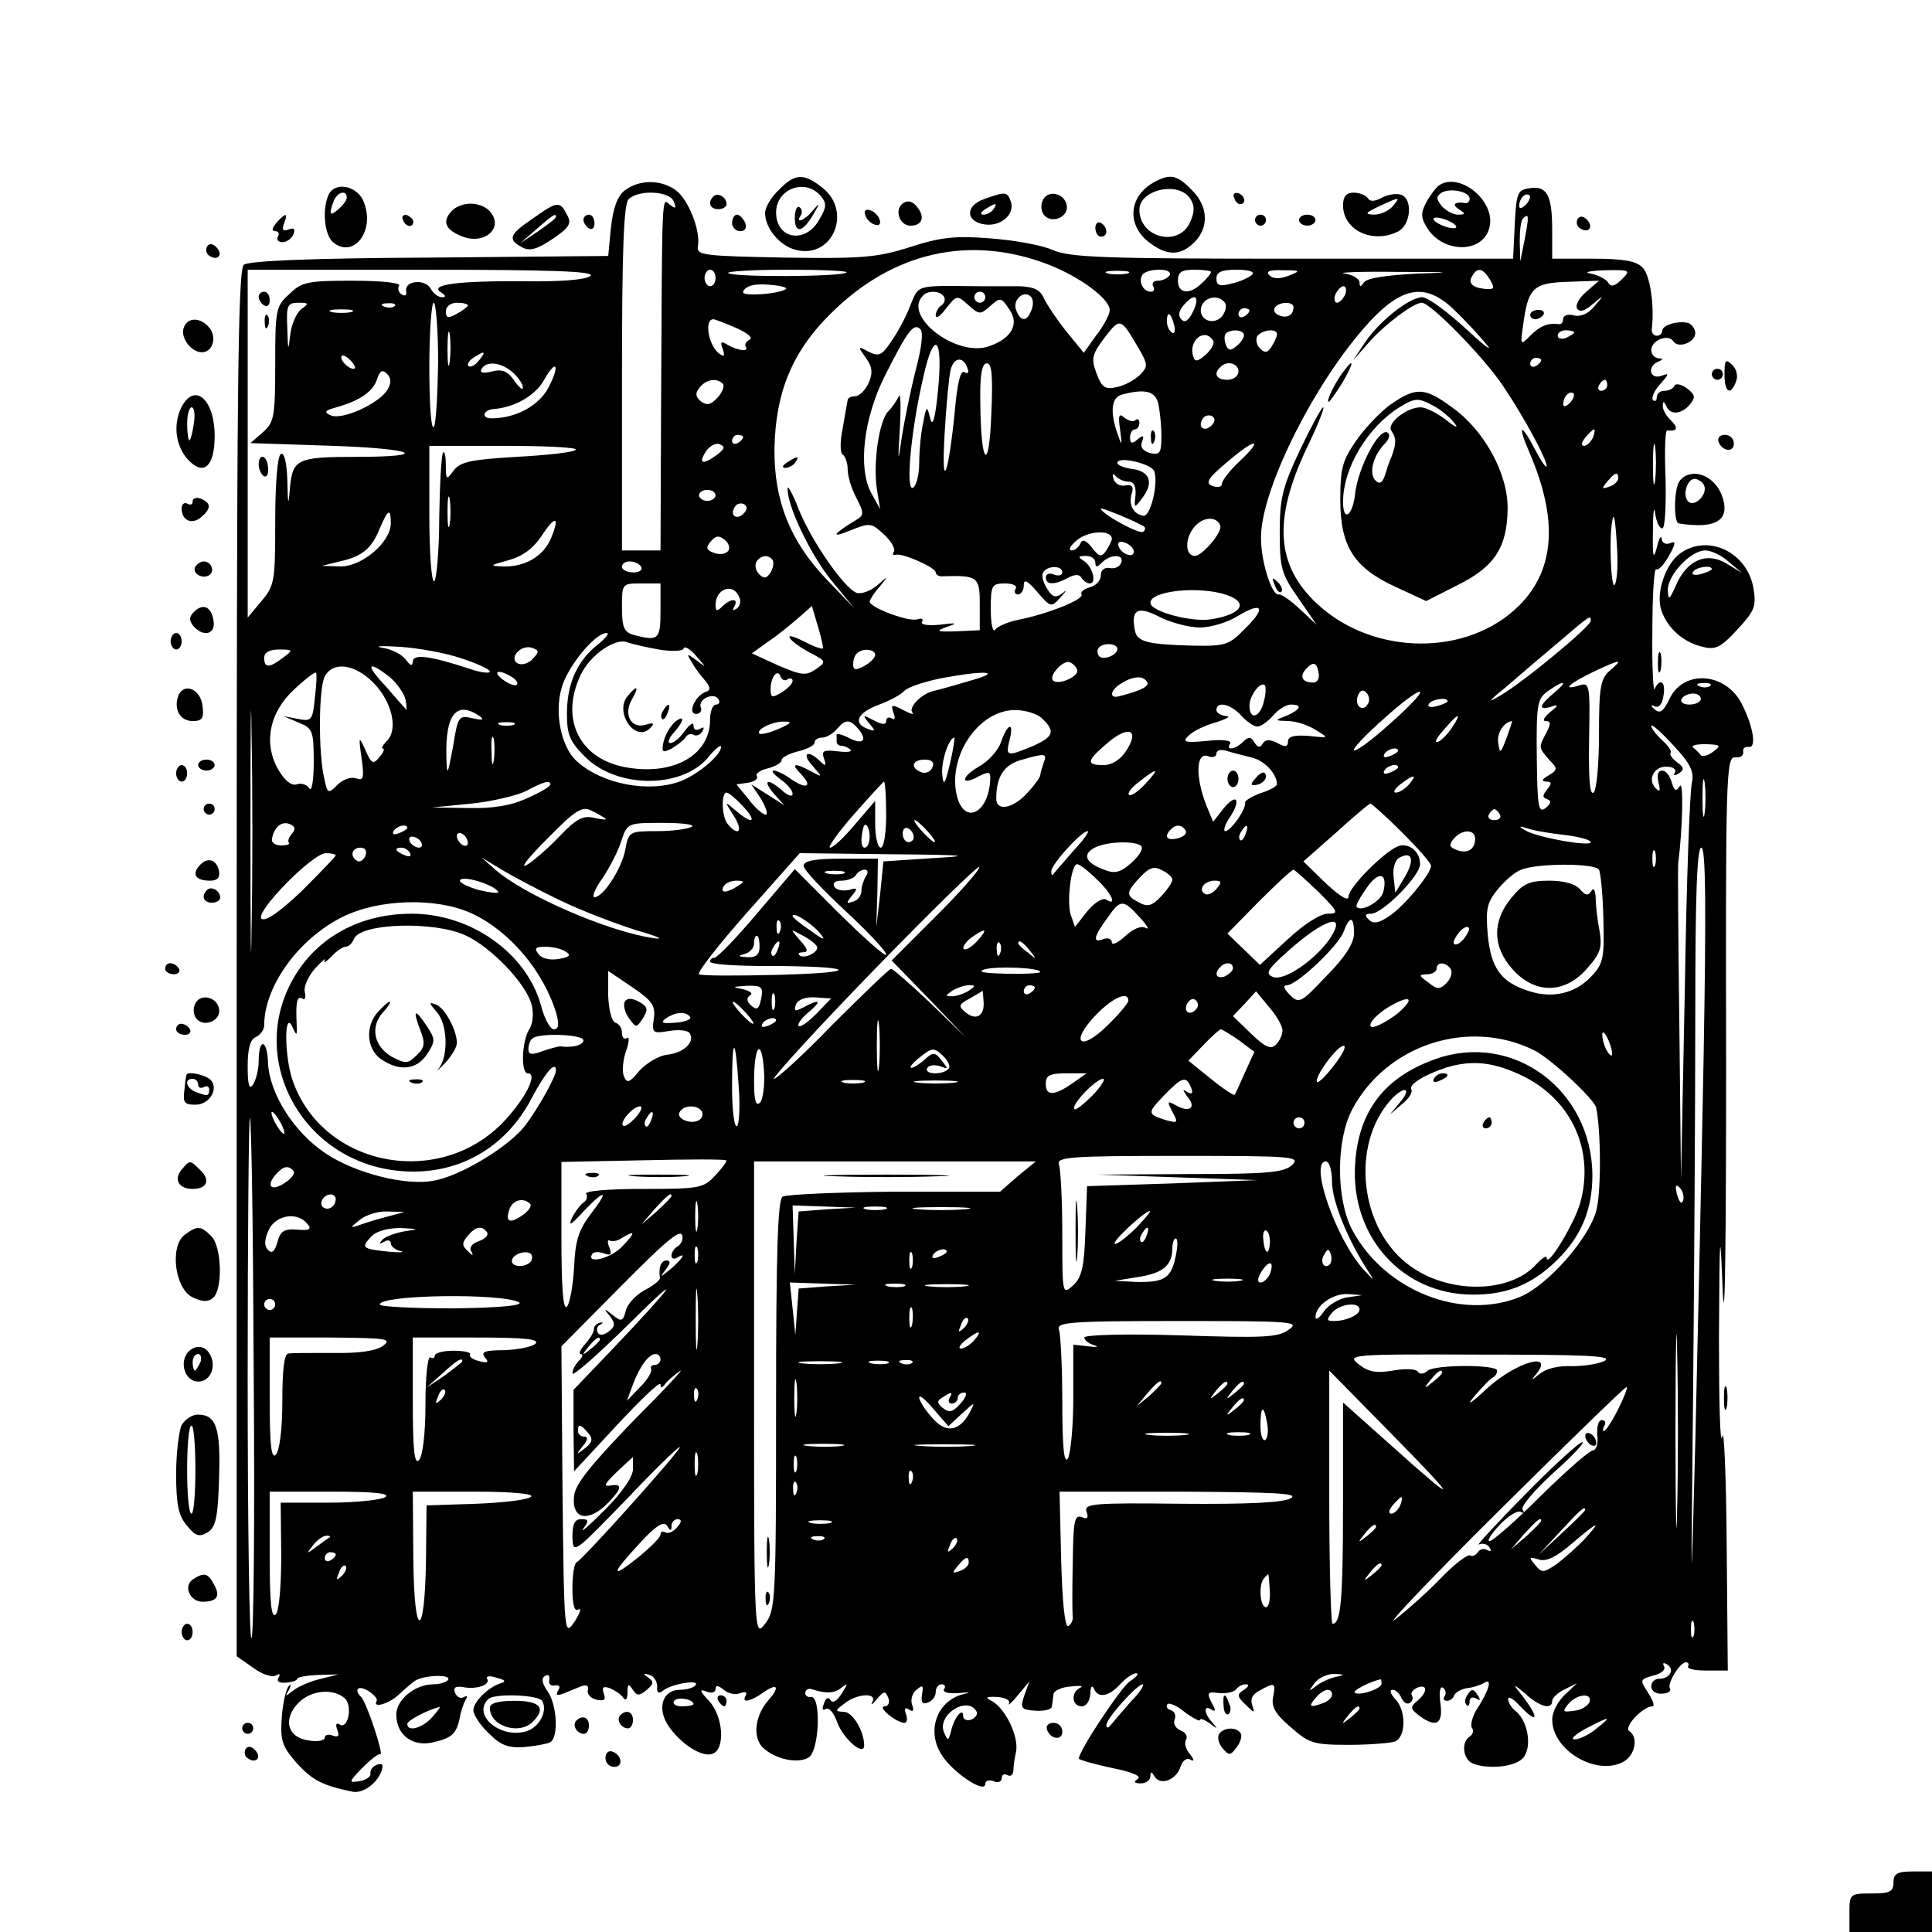 <?xml version="1.0" standalone="no"?>
<!DOCTYPE svg PUBLIC "-//W3C//DTD SVG 20010904//EN"
 "http://www.w3.org/TR/2001/REC-SVG-20010904/DTD/svg10.dtd">
<svg version="1.0" xmlns="http://www.w3.org/2000/svg"
 width="351pt" height="351pt" viewBox="0 0 351 351"
 preserveAspectRatio="xMidYMid meet">

<g transform="translate(0,351) scale(0.1,-0.1)"
fill="#000000" stroke="none">
<path d="M1415 3165 c-14 -13 -25 -32 -25 -42 0 -28 27 -60 56 -67 67 -17 103
70 48 113 -34 27 -50 26 -79 -4z m76 -11 c11 -13 11 -20 -2 -42 -25 -46 -79
-37 -79 12 0 43 53 63 81 30z"/>
<path d="M1444 3114 c0 -29 14 -27 34 7 12 21 12 22 -1 7 -15 -19 -33 -25 -22
-9 3 5 2 12 -3 15 -4 2 -8 -6 -8 -20z"/>
<path d="M2095 3178 c-44 -25 -48 -76 -9 -107 33 -26 58 -27 84 -1 27 27 25
66 -5 95 -27 28 -40 30 -70 13z m68 -30 c8 -12 7 -24 -1 -42 -21 -46 -92 -28
-92 23 0 37 73 53 93 19z"/>
<path d="M1135 3164 c-13 -10 -21 -31 -25 -67 l-5 -52 -324 -3 c-219 -1 -329
-6 -338 -13 -11 -10 -13 -232 -13 -1270 l0 -1258 30 -21 c16 -12 35 -18 41
-14 7 4 9 3 5 -4 -4 -7 1 -10 14 -9 11 1 20 4 20 7 0 3 17 6 37 7 l38 1 -32
-8 c-18 -4 -41 -14 -50 -21 -15 -12 -16 -12 -8 1 4 8 4 12 0 7 -5 -4 -11 -30
-13 -56 -3 -43 0 -53 27 -84 28 -31 47 -41 101 -52 19 -4 44 14 53 37 4 12 2
15 -8 12 -8 -3 -13 -10 -12 -16 1 -6 -8 -12 -20 -14 -20 -3 -20 -2 5 24 15 15
30 27 33 25 7 -3 -25 95 -35 104 -14 14 -5 22 13 11 11 -7 18 -15 15 -19 -7
-13 23 -4 39 11 9 8 22 20 29 25 15 12 69 14 62 3 -3 -4 -15 -8 -27 -8 -33 0
-67 -28 -67 -55 0 -36 28 -58 64 -51 36 8 45 15 51 44 2 12 7 27 11 34 4 6 3
8 -3 5 -6 -4 -13 0 -16 7 -4 10 0 13 14 11 24 -5 51 4 44 15 -3 5 5 6 17 2 16
-4 18 -7 8 -10 -23 -7 -50 -34 -50 -49 0 -8 12 -27 28 -42 22 -22 35 -27 65
-25 21 2 42 6 47 9 15 9 12 68 -5 92 -10 14 -12 24 -5 28 6 4 9 1 8 -7 -2 -7
3 -12 10 -10 8 1 11 -2 6 -9 -5 -9 -2 -10 9 -6 10 4 24 10 32 13 10 4 15 2 13
-7 -2 -7 6 -15 16 -17 14 -3 17 0 13 11 -4 12 -1 14 11 10 9 -4 20 -11 24 -17
5 -7 8 -3 8 9 0 16 2 17 9 6 8 -12 12 -13 26 -1 13 11 13 15 3 22 -10 7 -10 9
2 5 8 -2 14 -12 14 -21 -1 -11 2 -14 10 -8 15 13 67 21 60 11 -3 -5 -16 -9
-29 -9 -31 0 -42 -33 -21 -65 22 -33 62 -59 81 -51 23 9 19 68 -7 96 -17 18
-18 22 -5 17 10 -4 17 -2 17 5 0 7 5 6 15 -2 8 -7 22 -10 30 -6 9 3 13 2 10
-4 -9 -15 8 -12 33 6 25 17 29 9 8 -15 -24 -27 -29 -66 -11 -85 22 -22 64 -31
84 -19 20 12 23 114 4 110 -6 -1 -11 3 -10 8 1 6 7 8 12 6 25 -8 41 -8 54 3
12 9 12 8 0 -11 -8 -13 -16 -18 -20 -12 -4 7 -9 4 -12 -6 -4 -9 -3 -14 3 -10
6 4 15 -7 21 -24 11 -30 49 -63 49 -42 0 26 -21 61 -37 61 -17 1 -16 2 1 15
24 19 60 20 51 3 -4 -7 0 -5 8 5 13 15 15 16 21 2 3 -8 0 -15 -7 -15 -14 -1
22 -30 36 -30 5 0 6 7 3 16 -4 10 -2 13 6 8 7 -5 9 -2 5 9 -3 8 0 21 8 27 12
10 13 8 10 -9 -2 -14 1 -18 11 -14 8 3 14 11 14 19 0 8 5 14 11 14 5 0 8 -4 4
-9 -3 -6 9 -8 27 -7 18 2 23 1 12 -1 -50 -10 -72 -65 -44 -110 19 -32 80 -73
80 -54 0 6 7 8 15 5 8 -4 15 -1 15 6 0 6 5 8 10 5 6 -3 10 0 11 7 0 7 2 23 5
36 5 27 -19 77 -43 91 -14 7 -13 9 9 8 14 -1 24 -6 21 -12 -3 -5 5 1 16 15
l21 25 -9 -25 c-8 -24 -6 -26 20 -28 16 -1 30 2 30 8 1 5 2 15 3 22 0 6 15 13
31 14 17 2 24 1 18 -2 -18 -8 -16 -34 2 -34 9 0 15 10 16 23 0 12 3 16 6 10 7
-19 27 -16 48 7 10 11 23 20 29 20 6 0 1 -7 -12 -15 -17 -13 -92 -126 -92
-140 0 -2 27 -10 60 -17 36 -7 55 -15 47 -20 -8 -5 -7 -8 6 -8 9 0 17 6 17 13
0 9 2 9 8 -1 11 -17 40 -5 47 19 4 11 11 16 18 12 7 -4 7 0 -1 10 -8 9 -11 21
-7 27 3 5 -1 13 -10 16 -9 4 -14 12 -11 20 3 7 0 15 -7 17 -7 2 -9 7 -6 11 3
3 18 -3 32 -15 15 -11 27 -17 27 -14 0 4 8 1 18 -6 14 -11 15 -11 5 1 -16 17
-17 34 -2 24 8 -5 8 -1 0 13 -9 18 -7 20 14 17 14 -1 27 2 31 7 3 5 11 9 17 9
7 0 6 -4 -3 -10 -13 -8 -13 -12 3 -27 16 -16 17 -16 12 -1 -4 11 0 20 14 27
27 15 29 14 24 -12 -4 -18 5 -32 32 -55 33 -29 41 -32 105 -32 37 0 75 3 84 6
21 8 21 58 0 78 -8 9 -10 16 -4 16 6 0 13 -7 16 -15 4 -8 10 -12 15 -9 5 3 7
9 4 14 -3 4 2 10 10 14 19 7 19 -8 0 -24 -13 -11 -13 -14 2 -26 32 -24 45 -17
40 21 -3 19 -1 32 4 29 5 -3 7 -10 4 -15 -4 -5 -2 -9 4 -9 5 0 11 4 13 10 2 5
12 11 23 13 11 1 26 6 32 10 15 9 8 -15 -15 -50 -7 -12 -11 -27 -8 -32 4 -5 2
-12 -4 -16 -16 -10 -12 -42 6 -49 28 -11 75 -6 90 9 18 18 11 67 -12 86 -8 6
-14 16 -14 22 0 6 9 1 20 -11 37 -39 37 -22 1 23 -13 16 -11 16 10 -2 26 -24
49 -30 49 -13 0 5 10 15 23 21 l22 11 -22 -21 c-13 -12 -23 -32 -23 -45 0 -56
80 -103 129 -77 22 12 28 45 11 56 -11 7 25 45 42 45 5 0 1 11 -8 25 -15 23
-15 24 10 31 14 3 23 11 19 17 -3 6 -1 7 6 3 14 -9 5 -26 -15 -26 -8 0 -14 -6
-14 -14 0 -8 9 -14 19 -13 11 0 18 5 15 9 -6 9 18 48 29 48 4 0 6 -3 4 -7 -3
-5 12 -8 33 -8 l39 0 -2 230 c-1 127 -5 214 -8 195 -4 -19 -6 62 -6 180 1 200
2 206 7 80 4 -74 6 115 6 420 -1 518 0 555 16 554 10 -1 16 3 15 10 -1 6 3 10
10 9 15 -3 8 39 -13 79 -29 56 -104 62 -130 10 -13 -27 -19 -30 -31 -18 -4 5
-3 6 3 3 7 -4 14 3 16 18 5 26 -6 35 -16 13 -2 -7 -5 40 -4 104 0 65 3 116 7
114 4 -3 14 8 23 24 13 23 13 28 2 23 -8 -3 -15 1 -15 8 -1 8 -5 1 -9 -16 -6
-23 -8 -17 -7 30 0 33 2 48 4 33 2 -16 8 -28 13 -28 5 0 7 40 6 90 -2 49 -1
89 3 88 18 -2 21 4 7 18 -9 8 -16 21 -15 27 0 9 2 8 6 0 7 -18 28 -16 43 2 11
13 10 18 -6 30 -10 7 -20 9 -22 4 -2 -5 -10 -9 -18 -9 -8 0 -14 -5 -14 -12 0
-6 -3 -8 -7 -5 -3 4 2 17 13 29 17 19 17 21 2 15 -21 -7 -26 18 -5 26 9 4 9 6
0 6 -7 1 -13 7 -13 15 0 18 31 30 40 16 9 -14 40 -2 40 15 0 7 -6 15 -12 18
-18 5 -48 -3 -48 -14 0 -5 -5 -9 -10 -9 -6 0 -10 6 -9 13 5 41 -3 98 -17 111
-11 12 -36 16 -90 16 l-74 0 0 53 c0 63 -10 80 -41 75 -22 -3 -24 -8 -27 -65
l-3 -63 -400 0 c-342 0 -405 2 -437 16 -20 9 -72 18 -114 21 -62 5 -90 2 -145
-16 -60 -19 -86 -21 -228 -19 -148 3 -160 4 -157 21 5 29 -18 86 -41 102 -27
19 -66 19 -92 -1z m89 -20 c5 -13 4 -14 -7 -6 -15 13 -14 32 -16 -370 l-1
-258 -35 0 -35 0 0 313 c0 230 3 316 12 325 18 18 75 15 82 -4z m1548 -6 c-7
-7 -12 -8 -12 -2 0 6 3 14 7 17 3 4 9 5 12 2 2 -3 -1 -11 -7 -17z m-2 -63 l-8
-40 -1 36 c0 20 2 39 6 42 11 11 11 4 3 -38z m-867 -45 c60 -23 116 -65 113
-85 -1 -8 -12 -29 -25 -45 l-22 -31 -31 38 c-17 21 -35 48 -41 60 -7 17 -19
22 -46 23 -20 0 -52 0 -71 0 -119 1 -110 4 -127 -37 -8 -21 -24 -50 -35 -65
-16 -24 -22 -26 -40 -17 -20 11 -20 10 -5 -11 12 -17 13 -28 5 -46 -6 -13 -17
-24 -25 -24 -7 0 -13 -3 -13 -7 -1 -5 -5 -27 -9 -51 -5 -23 -5 -45 0 -48 5 -3
9 -15 9 -27 0 -12 7 -35 16 -52 14 -27 14 -31 -1 -40 -42 -25 -47 -34 -11 -19
37 15 39 14 62 -7 13 -12 21 -26 18 -31 -3 -5 -2 -7 3 -6 12 4 73 -23 73 -32
0 -4 6 -8 13 -7 63 2 67 -1 67 -50 l0 -48 -43 -2 c-36 -1 -38 0 -17 8 21 7 19
8 -13 4 -21 -2 -35 0 -32 5 3 6 0 7 -8 5 -14 -6 -87 21 -87 32 0 3 8 16 18 27
17 21 17 21 -5 2 -12 -10 -29 -16 -37 -13 -23 9 -83 96 -105 152 -11 28 -20
44 -20 38 -2 -30 41 -120 79 -167 l42 -51 -50 52 c-67 70 -96 144 -95 238 2
102 32 176 102 245 112 112 252 144 394 90z m-830 -21 c-7 -7 -51 -11 -120
-10 -121 1 -174 -6 -152 -20 9 -6 10 -9 2 -9 -7 0 -16 7 -21 16 -10 18 -48 14
-44 -5 1 -7 -2 -10 -8 -6 -6 3 -8 11 -5 16 4 5 -31 9 -84 9 -81 0 -93 -2 -115
-24 -25 -22 -26 -29 -26 -127 0 -96 -2 -106 -22 -124 l-23 -20 150 -5 c149 -5
180 -20 42 -20 -106 0 -115 -4 -120 -54 -3 -37 -4 -36 -5 12 -1 33 -6 51 -12
47 -6 -4 -10 -55 -10 -122 0 -108 -1 -117 -25 -145 l-25 -30 0 316 0 316 317
0 c236 0 314 -3 306 -11z m227 -4 c0 -8 -4 -15 -10 -15 -5 0 -10 7 -10 15 0 8
5 15 10 15 6 0 10 -7 10 -15z m238 10 c-7 -8 -208 -9 -215 -1 -3 3 45 6 107 6
62 0 111 -2 108 -5z m510 -2 c-10 -2 -26 -2 -35 0 -10 3 -2 5 17 5 19 0 27 -2
18 -5z m77 -3 c-3 -5 -13 -10 -21 -10 -8 0 -12 -4 -9 -10 3 -5 2 -10 -4 -10
-14 0 -23 18 -16 30 3 6 17 10 31 10 14 0 22 -4 19 -10z m75 6 c0 -3 -7 -12
-16 -20 -22 -22 -44 -20 -44 4 0 16 7 20 30 20 17 0 30 -2 30 -4z m75 -5 c-6
-5 -22 -13 -37 -16 -22 -6 -28 -4 -28 9 0 12 10 16 37 16 23 0 33 -4 28 -9z
m66 -2 c-16 -6 -28 -6 -35 1 -7 7 1 10 25 9 32 0 33 -1 10 -10z m234 4 c-55
-3 -92 -8 -97 -16 -6 -9 -8 -9 -8 0 0 6 -12 14 -27 16 -16 2 28 4 97 3 97 0
105 -1 35 -3z m132 -11 c9 -16 8 -18 -8 -17 -24 2 -33 11 -24 24 9 16 19 14
32 -7z m240 1 c-13 -13 -20 -15 -25 -7 -4 7 -18 14 -32 17 -14 2 -3 5 25 6 47
1 48 0 32 -16z m-1519 -18 c-11 -9 -78 -14 -78 -6 0 5 8 11 18 13 17 4 66 -2
60 -7z m1454 -5 c-13 -11 -20 -24 -17 -30 5 -8 14 -5 28 7 22 18 22 18 4 -3
-11 -14 -25 -20 -38 -17 -10 3 -19 0 -19 -6 0 -6 -3 -10 -7 -10 -20 3 -35 -3
-52 -20 -19 -19 -19 -19 -14 17 9 69 18 78 81 80 l57 2 -23 -20z m-438 -5 c-4
-8 -10 -15 -15 -15 -4 0 -6 7 -3 15 4 8 10 15 15 15 4 0 6 -7 3 -15z m-729 -4
c3 -5 1 -12 -5 -16 -5 -3 -10 -12 -10 -18 0 -7 9 -1 19 13 19 24 20 24 40 6
20 -18 22 -18 40 -2 18 16 20 16 34 -5 20 -27 5 -54 -36 -68 -59 -21 -158 55
-120 92 9 10 31 9 38 -2z m75 -1 c0 -5 -4 -10 -10 -10 -5 0 -10 5 -10 10 0 6
5 10 10 10 6 0 10 -4 10 -10z m84 -23 c-8 -22 -20 -22 -28 0 -7 18 14 37 27
24 4 -4 5 -15 1 -24z m767 1 c19 -18 45 -46 59 -63 14 -16 -3 -4 -37 28 -34
31 -69 57 -79 57 -23 0 -78 -43 -104 -82 l-22 -33 29 33 c28 32 81 72 96 72
16 0 111 -97 147 -150 39 -58 80 -134 80 -147 -1 -4 -10 9 -21 30 -26 50 -33
47 -10 -6 52 -121 46 -212 -19 -277 -93 -93 -264 -92 -366 2 -76 70 -82 154
-19 286 19 39 32 72 29 72 -3 0 -22 -35 -42 -77 -32 -68 -37 -88 -37 -150 0
-65 3 -76 34 -120 l33 -48 -30 28 c-17 16 -34 28 -39 27 -12 -3 -32 59 -32
101 -2 78 80 251 171 364 76 94 122 107 179 53z m-473 -3 c-8 -17 -15 -22 -21
-16 -7 7 -6 15 3 26 20 24 31 18 18 -10z m58 14 c3 -6 0 -17 -7 -25 -18 -17
-44 -2 -36 20 7 18 33 21 43 5z m-1679 -11 c-9 -7 -18 -29 -20 -48 -3 -29 -4
-27 -5 13 -2 42 0 47 20 47 19 0 20 -1 5 -12z m170 6 c-3 -3 -12 -4 -19 -1 -8
3 -5 6 6 6 11 1 17 -2 13 -5z m79 -103 c-1 -60 -4 -113 -8 -117 -5 -4 -8 45
-8 109 0 65 4 117 8 117 4 0 8 -49 8 -109z m54 104 c0 -2 -9 -9 -20 -15 -16
-9 -20 -8 -20 5 0 8 9 15 20 15 11 0 20 -2 20 -5z m1500 -3 c0 -14 -11 -21
-26 -15 -8 3 -11 9 -8 14 7 11 34 12 34 1z m-1712 -9 c-10 -2 -26 -2 -35 0
-10 3 -2 5 17 5 19 0 27 -2 18 -5z m1632 3 c0 -3 -4 -8 -10 -11 -5 -3 -10 -1
-10 4 0 6 5 11 10 11 6 0 10 -2 10 -4z m-137 -26 c3 -11 1 -18 -4 -14 -5 3 -9
12 -9 20 0 20 7 17 13 -6z m-795 -6 c20 -9 31 -18 24 -21 -6 -3 -10 -8 -7 -13
6 -10 -15 -7 -34 4 -11 7 -13 5 -8 -8 4 -11 3 -15 -4 -10 -21 12 -31 64 -13
64 3 0 21 -7 42 -16z m729 -34 c19 -32 19 -36 4 -51 -9 -9 -27 -19 -41 -22
-22 -5 -28 -2 -38 25 -10 27 -8 34 15 65 28 36 29 36 60 -17z m-1250 -27 c-2
-16 -4 -5 -4 22 0 28 2 40 4 28 2 -13 2 -35 0 -50z m847 -14 c-9 -35 -20 -89
-25 -119 -8 -54 -8 -54 -4 15 2 39 1 63 -2 55 -4 -8 -12 -20 -19 -27 -17 -17
-28 -94 -21 -141 l6 -37 -16 29 c-25 46 -14 138 26 216 40 79 51 94 63 82 6
-6 2 -35 -8 -73z m596 62 c0 -5 -6 -14 -14 -20 -10 -9 -15 -8 -19 3 -3 8 -3
17 0 20 9 9 33 7 33 -3z m60 2 c0 -5 -5 -15 -10 -23 -7 -11 -12 -12 -21 -3 -6
6 -8 16 -5 22 8 12 36 15 36 4z m540 3 c0 -2 -7 -6 -15 -10 -8 -3 -15 -1 -15
4 0 6 7 10 15 10 8 0 15 -2 15 -4z m-656 -15 c3 -4 -3 -16 -13 -25 -15 -13
-20 -14 -23 -4 -10 29 21 54 36 29z m-500 -92 c-5 -51 -10 -66 -14 -49 -6 24
-7 23 -13 -9 -4 -18 -7 -51 -7 -72 0 -21 -5 -41 -11 -45 -14 -9 -5 99 18 199
20 91 37 76 27 -24z m-1059 42 c-6 -5 -25 10 -25 20 0 5 6 4 14 -3 8 -7 12
-15 11 -17z m225 14 c-7 -9 -15 -13 -19 -10 -3 3 1 10 9 15 21 14 24 12 10 -5z
m888 -15 c3 -7 0 -10 -6 -6 -7 4 -13 -21 -17 -68 -12 -121 -25 -154 -19 -46 3
52 8 105 11 118 6 24 24 25 31 2z m1042 16 c0 -3 -4 -8 -10 -11 -5 -3 -10 -1
-10 4 0 6 5 11 10 11 6 0 10 -2 10 -4z m-1868 -23 c10 -9 18 -21 18 -27 0 -6
-7 0 -16 13 -12 17 -22 21 -41 16 -16 -4 -22 -2 -18 5 9 15 36 12 57 -7z m64
-28 c-18 -33 -60 -55 -103 -55 -20 0 -15 16 5 17 37 3 74 24 90 52 23 41 30
28 8 -14z m805 -47 c-4 -109 -19 -94 -20 20 -1 51 3 72 12 72 9 0 11 -23 8
-92z m449 77 c0 -8 -9 -15 -20 -15 -20 0 -26 11 -13 23 12 13 33 7 33 -8z
m-1546 -33 c-15 -25 -81 -55 -102 -47 -14 6 -13 9 9 15 43 12 67 29 74 51 5
16 10 18 18 10 8 -8 8 -17 1 -29z m609 11 c4 -3 0 -15 -9 -25 -13 -14 -20 -15
-31 -7 -10 9 -10 15 -2 25 12 15 31 18 42 7z m1607 -3 c0 -5 -5 -10 -11 -10
-5 0 -7 5 -4 10 3 6 8 10 11 10 2 0 4 -4 4 -10z m-816 -32 c3 -13 6 -39 6 -60
0 -32 -3 -35 -21 -31 -13 4 -18 11 -14 21 4 11 2 12 -8 4 -10 -9 -14 -8 -14 3
0 8 4 15 9 15 4 0 8 5 8 12 0 6 -3 8 -7 5 -3 -4 -12 -2 -20 4 -10 9 -12 5 -8
-22 4 -29 3 -30 -4 -9 -15 41 -12 68 7 73 41 11 60 7 66 -15z m748 0 c-7 -7
-12 -8 -12 -2 0 6 3 14 7 17 3 4 9 5 12 2 2 -3 -1 -11 -7 -17z m-651 -41 c-13
-13 -26 -3 -16 12 3 6 11 8 17 5 6 -4 6 -10 -1 -17z m693 -22 c-4 -8 -11 -15
-16 -15 -6 0 -5 6 2 15 7 8 14 15 16 15 2 0 1 -7 -2 -15z m-1544 1 c0 -3 -4
-8 -10 -11 -5 -3 -10 -1 -10 4 0 6 5 11 10 11 6 0 10 -2 10 -4z m1657 -78 c-2
-18 -4 -6 -4 27 0 33 2 48 4 33 2 -15 2 -42 0 -60z m-1704 46 c-26 -19 -35
-17 -21 5 6 10 18 17 25 14 11 -4 10 -8 -4 -19z m948 -13 c-17 -16 -31 -34
-31 -40 0 -6 -8 -7 -17 -4 -14 5 -9 14 27 44 51 44 68 44 21 0z m-1205 22 c-4
-5 -53 -10 -108 -13 -83 -5 -102 -9 -114 -25 -13 -18 -14 -17 -14 10 0 15 -2
26 -5 23 -3 -3 -6 -56 -7 -117 0 -61 -5 -114 -9 -117 -5 -3 -9 51 -9 120 l0
126 137 0 c75 0 133 -3 129 -7z m1051 -39 c8 -22 -7 -84 -20 -81 -18 3 -27 20
-21 40 4 13 1 17 -12 15 -9 -2 -19 4 -21 12 -3 9 -1 11 4 5 4 -5 15 -10 23
-10 10 0 14 -8 13 -25 -3 -24 -2 -24 12 -5 22 28 14 49 -18 53 -15 2 -27 7
-27 11 0 13 61 -1 67 -15z m843 -13 c0 -5 -7 -12 -16 -15 -14 -5 -15 -4 -4 9
14 17 20 19 20 6z m-2123 -83 c-2 -13 -4 -3 -4 22 0 25 2 35 4 23 2 -13 2 -33
0 -45z m483 52 c0 -5 -7 -10 -15 -10 -8 0 -15 5 -15 10 0 6 7 10 15 10 8 0 15
-4 15 -10z m51 -33 c-13 -13 -26 -3 -16 12 3 6 11 8 17 5 6 -4 6 -10 -1 -17z
m728 -24 c2 -2 2 -6 -2 -9 -6 -6 -77 33 -77 42 0 3 66 -24 79 -33z m-1369 6
c0 -34 -53 -79 -92 -78 l-33 1 32 8 c41 9 58 23 73 60 15 35 20 38 20 9z m291
-27 c-14 -33 -48 -53 -89 -51 -23 1 -22 2 11 11 26 7 45 21 60 43 26 40 35 38
18 -3z m1216 23 c4 -12 -33 -55 -46 -55 -17 0 -19 28 -4 49 15 22 43 25 50 6z
m721 -44 c2 -33 -1 -61 -5 -64 -6 -4 -10 83 -4 116 3 20 6 2 9 -52z m-918 20
c0 -3 -5 -13 -10 -21 -9 -13 -13 -12 -26 5 -11 14 -18 16 -21 8 -3 -7 -10 -13
-16 -13 -7 1 -2 9 10 19 21 17 63 19 63 2z m-698 -23 c-5 -5 -16 -6 -26 -2
-13 5 -14 9 -5 20 9 11 15 12 26 3 8 -7 10 -16 5 -21z m738 0 c0 -13 -23 -5
-28 10 -2 7 2 10 12 6 9 -3 16 -11 16 -16z m-656 -16 c2 -4 1 -14 -4 -22 -7
-11 -12 -12 -21 -3 -6 6 -8 16 -5 22 8 13 23 14 30 3z m586 -4 c0 -9 3 -9 12
0 16 16 41 15 35 0 -2 -7 -11 -12 -21 -10 -9 2 -16 -4 -16 -13 0 -10 -9 -19
-20 -22 -11 -3 -18 -9 -15 -13 5 -9 -63 -36 -115 -46 -19 -4 -38 -12 -42 -18
-4 -6 -8 10 -8 37 0 44 2 47 26 47 14 0 23 -4 19 -10 -3 -5 -1 -10 4 -10 6 0
11 7 11 17 0 12 7 8 25 -13 24 -28 25 -28 42 -9 11 12 12 15 3 7 -13 -9 -18
-7 -28 9 -7 11 -10 24 -7 29 8 13 35 13 35 0 0 -5 -7 -7 -15 -4 -8 4 -15 1
-15 -5 0 -14 16 -14 40 -1 13 7 21 7 25 0 3 -5 10 -10 15 -10 13 0 5 31 -11
41 -11 7 -11 9 4 9 9 0 17 -5 17 -12z m-825 -8 c3 -5 -3 -10 -14 -10 -12 0
-21 5 -21 10 0 6 6 10 14 10 8 0 18 -4 21 -10z m35 -80 c0 -52 -4 -55 -47 -44
-19 5 -23 13 -23 50 0 44 0 44 35 44 l35 0 0 -50z m143 25 c4 -8 1 -17 -5 -21
-7 -4 -8 -3 -4 4 9 16 -7 15 -22 0 -9 -9 -12 -9 -12 3 0 30 33 41 43 14z m886
4 c40 -14 27 -35 -28 -44 -36 -6 -111 14 -111 30 0 22 90 31 139 14z m-734
-97 c-2 -2 -18 4 -35 13 -18 9 -29 12 -25 6 3 -6 20 -18 37 -27 29 -15 30 -16
10 -30 -18 -12 -26 -11 -68 7 l-48 22 29 21 c17 11 41 31 55 43 l25 22 11 -37
c6 -20 10 -38 9 -40z m685 38 c19 0 50 9 69 21 45 27 52 15 13 -23 -29 -30
-36 -32 -94 -31 -83 2 -102 7 -106 27 -8 39 5 46 45 25 20 -10 53 -19 73 -19z
m710 12 c0 -10 -123 -112 -165 -136 -23 -14 -21 -10 10 15 22 19 64 55 95 81
61 52 60 51 60 40z m-1804 -43 c-37 -29 -56 -71 -56 -125 0 -39 5 -51 33 -79
59 -59 180 -58 226 2 12 14 21 21 21 16 0 -15 -42 -50 -73 -62 -57 -22 -143
-6 -189 36 -28 25 -41 86 -28 132 10 39 61 101 82 101 6 0 -1 -9 -16 -21z
m-629 -517 c-1 -97 -2 -17 -2 178 0 195 1 275 2 177 2 -97 2 -257 0 -355z
m740 508 c24 -4 44 -3 45 2 2 5 12 -1 23 -14 19 -22 19 -22 1 -8 -18 13 -19
13 -11 0 4 -8 15 -24 24 -34 12 -14 13 -20 3 -23 -19 -7 -34 -40 -17 -40 7 0
11 6 8 12 -5 15 24 28 32 15 4 -6 1 -10 -4 -10 -6 0 -11 -12 -11 -28 0 -62
-63 -100 -147 -87 -89 13 -127 87 -88 169 17 36 63 68 85 59 8 -3 34 -9 57
-13z m-359 -16 c28 -9 52 -20 52 -24 0 -4 -17 -2 -37 5 -70 23 -103 28 -103
13 -1 -9 -4 -8 -13 4 -7 9 -26 19 -42 21 -17 3 -3 4 30 2 33 -2 84 -11 113
-21z m129 -2 c-8 -8 -20 -11 -27 -7 -16 10 7 35 27 28 13 -5 13 -7 0 -21z
m1063 19 c0 -12 -28 -22 -34 -12 -3 5 -3 11 1 15 9 9 33 7 33 -3z m-1516 -16
c-25 -19 -34 -19 -34 0 0 10 10 15 27 15 26 0 26 -1 7 -15z m1076 5 c0 -5 -9
-14 -20 -20 -15 -8 -20 -8 -20 3 0 8 3 17 7 20 10 10 33 8 33 -3z m367 -27 c4
-12 -35 -29 -44 -19 -8 8 18 37 30 33 6 -2 12 -8 14 -14z m439 -8 c1 -8 -3
-15 -10 -15 -20 0 -26 11 -13 25 13 14 20 12 23 -10z m529 7 c-17 -15 -20 -29
-20 -115 0 -54 -4 -102 -10 -107 -7 -5 -9 27 -8 96 2 104 1 105 -20 98 -32 -9
-13 6 31 27 47 22 52 22 27 1z m-2247 -22 c34 -34 46 -85 25 -106 -8 -8 -11
-14 -7 -14 3 0 1 -7 -7 -16 -11 -13 -14 -12 -25 13 -12 27 -13 26 -7 -15 5
-36 3 -41 -10 -36 -10 3 -24 -2 -34 -12 -17 -17 -18 -16 -24 12 -11 48 -10
164 1 185 15 28 54 23 88 -11z m30 10 c14 -12 27 -31 29 -42 2 -12 2 -20 1
-17 -2 2 -19 21 -37 42 -38 40 -34 49 7 17z m-136 -38 c-4 -41 -6 -43 -31 -38
l-26 5 28 -12 c25 -10 27 -15 27 -71 0 -36 -4 -56 -8 -48 -5 7 -15 10 -23 7
-9 -3 -21 6 -33 26 -28 48 -17 105 29 147 20 19 38 32 39 30 2 -1 1 -22 -2
-46z m358 38 c8 -5 12 -11 9 -14 -3 -3 -14 1 -25 9 -21 16 -8 20 16 5z m501
-4 c5 3 9 1 9 -3 0 -5 -9 -14 -20 -21 -17 -10 -20 -10 -20 6 0 22 13 38 18 23
2 -6 8 -9 13 -5z m334 -2 c-27 -8 -58 -17 -68 -19 -23 -5 -48 -31 -39 -40 4
-4 -4 -2 -17 5 -21 11 -23 10 -18 -4 4 -10 3 -15 -3 -11 -6 3 -10 1 -10 -5 0
-7 -7 -7 -22 1 -21 11 -22 11 -9 -5 12 -14 12 -16 -3 -10 -27 10 -18 29 19 43
19 7 41 18 48 26 7 7 38 17 68 23 81 15 111 12 54 -4z m319 -3 c5 -8 -12 -16
-51 -26 -19 -5 -16 12 5 24 21 13 39 14 46 2z m212 -36 c-7 -29 -26 -34 -26
-7 0 18 20 45 28 37 2 -2 2 -16 -2 -30z m527 16 c-27 -23 -29 -32 -5 -25 14 5
14 3 -2 -10 -11 -9 -14 -16 -8 -16 10 0 10 -5 1 -22 -14 -26 -14 -26 7 -50 14
-14 14 -17 -3 -27 -12 -7 -13 -10 -4 -11 10 0 11 -3 2 -14 -9 -11 -9 -15 0
-18 8 -3 7 -8 -3 -16 -13 -10 -15 2 -16 93 -1 97 1 106 21 120 30 21 37 18 10
-4z m284 13 c-3 -3 -12 -4 -19 -1 -8 3 -5 6 6 6 11 1 17 -2 13 -5z m-622 -33
c-9 -16 -25 -3 -18 15 4 10 9 12 15 6 6 -6 7 -15 3 -21z m40 -36 c-33 -30 -62
-51 -65 -48 -3 3 22 29 55 58 33 30 62 51 65 48 3 -3 -22 -29 -55 -58z m565
45 c0 -5 -9 -10 -21 -10 -11 0 -17 5 -14 10 3 6 13 10 21 10 8 0 14 -4 14 -10z
m-460 -4 c0 -2 -9 -6 -20 -9 -11 -3 -18 -1 -14 4 5 9 34 13 34 5z m-375 -26
c10 -11 23 -20 29 -20 7 0 19 9 29 20 9 11 24 20 32 20 22 0 18 -9 -7 -20 -23
-9 -23 -9 2 -10 14 0 36 -7 50 -16 25 -15 25 -15 -12 -11 -27 2 -38 -1 -38
-10 0 -10 -5 -11 -19 -3 -14 7 -22 7 -27 -1 -4 -8 -9 -7 -15 2 -6 11 -11 11
-21 1 -14 -14 -32 -16 -23 -3 3 6 -14 8 -42 5 -41 -4 -46 -2 -33 10 8 8 31 19
50 24 19 6 27 11 18 11 -10 1 -18 6 -18 11 0 17 26 11 45 -10z m-1385 0 c11
-8 8 -9 -11 -5 -26 6 -27 4 -36 -52 -10 -53 -11 -54 -12 -18 -2 77 18 102 59
75z m1024 -6 c24 -23 20 -33 -19 -50 -46 -19 -48 -18 -41 11 9 34 -3 32 -15
-2 -5 -16 -23 -36 -41 -46 -33 -19 -33 -36 1 -17 18 9 21 8 20 -7 -3 -60 -46
-82 -60 -31 -19 72 38 158 105 158 19 0 42 -7 50 -16z m744 -16 c-8 -12 -20
-24 -26 -26 -7 -2 -2 8 11 22 27 32 34 33 15 4z m-1705 5 c-7 -2 -19 -2 -25 0
-7 3 -2 5 12 5 14 0 19 -2 13 -5z m482 -7 c-16 -7 -32 -11 -35 -9 -8 7 24 23
45 22 15 0 13 -3 -10 -13z m145 -1 c17 -21 7 -29 -19 -15 -12 6 -21 8 -21 5 0
-3 0 -8 0 -12 0 -5 4 -8 9 -8 5 0 12 -3 16 -7 4 -4 -7 -5 -23 -3 -26 3 -30 1
-25 -13 5 -14 3 -15 -8 -4 -22 21 -33 13 -13 -9 19 -22 19 -22 -3 -10 -30 16
-37 14 -18 -5 22 -23 11 -29 -17 -10 -12 9 -27 16 -32 16 -6 0 0 -7 12 -16 12
-8 22 -20 22 -26 0 -6 -8 -4 -18 5 -27 24 -38 21 -16 -5 l19 -21 -30 19 -30
19 18 -27 c9 -16 13 -28 8 -28 -5 0 -19 12 -31 28 l-22 27 21 3 c12 2 19 7 16
12 -3 4 6 11 20 14 14 4 25 10 25 15 0 5 14 12 30 16 17 4 30 11 30 16 0 5 6
9 14 9 7 0 19 7 26 15 16 19 24 19 40 0z m1177 -16 c-11 -29 -12 -29 -15 -9
-3 18 10 38 25 40 1 0 -4 -14 -10 -31z m337 -80 c-4 -13 -10 -181 -13 -374
l-7 -350 -3 285 c-2 157 -3 288 -2 292 8 63 10 150 3 140 -7 -11 -10 -9 -15 7
-3 12 -11 21 -17 21 -8 0 -10 -8 -7 -21 4 -16 3 -19 -5 -11 -16 16 -2 41 21
39 11 0 17 -5 14 -11 -4 -5 -1 -6 7 -1 10 6 10 11 -3 20 -9 7 -14 14 -12 17 3
3 -4 13 -15 23 -11 10 -20 22 -20 26 0 5 18 -11 40 -35 31 -33 38 -48 34 -67z
m-1028 57 c-10 -16 -26 -26 -41 -26 -33 0 -31 8 8 41 38 32 58 23 33 -15z
m-1149 -18 c-2 -13 -4 -5 -4 17 -1 22 1 32 4 23 2 -10 2 -28 0 -40z m829 -5
c-9 -38 -12 -42 -14 -21 -3 23 12 68 22 68 1 0 -2 -21 -8 -47z m1386 21 c-9
-7 -19 -9 -22 -6 -3 4 -9 10 -14 14 -4 4 6 6 23 6 27 -1 29 -2 13 -14z m-839
-10 c24 -5 47 -30 47 -49 0 -3 -13 -11 -30 -16 -16 -6 -29 -14 -28 -17 3 -11
-26 -52 -36 -52 -4 0 -1 12 9 26 21 33 11 44 -13 14 l-18 -23 -12 29 c-21 53
-19 99 3 90 8 -3 15 -1 15 5 0 6 8 8 18 5 9 -3 29 -8 45 -12z m267 12 c0 -2
-7 -7 -16 -10 -8 -3 -12 -2 -9 4 6 10 25 14 25 6z m-644 -22 c-3 -9 -6 -19 -6
-22 0 -4 -10 -18 -23 -32 -26 -29 -57 -35 -57 -11 0 40 14 61 44 70 45 13 49
13 42 -5z m-202 -8 c-3 -8 -12 -12 -20 -9 -21 8 -17 23 6 23 13 0 18 -5 14
-14z m846 0 c0 -2 -7 -7 -16 -10 -8 -3 -12 -2 -9 4 6 10 25 14 25 6z m-460
-31 c-13 -14 -26 -22 -29 -19 -3 3 5 14 19 24 34 27 38 25 10 -5z m1017 -52
c-2 -16 -4 -3 -4 27 0 30 2 43 4 28 2 -16 2 -40 0 -55z m-537 52 c-7 -8 -18
-15 -24 -15 -6 0 -2 7 8 15 25 19 32 19 16 0z m-1560 0 c0 -4 -19 -15 -42 -25
-30 -14 -63 -19 -108 -18 l-65 1 71 7 c39 4 84 15 100 23 31 17 44 20 44 12z
m610 -55 c0 -33 -4 -60 -10 -60 -5 0 -10 19 -10 43 l0 42 -36 -42 c-20 -24
-40 -43 -46 -43 -5 0 14 27 43 60 29 33 54 60 55 60 2 0 4 -27 4 -60z m-260
15 c27 -29 17 -34 -14 -7 -20 17 -20 17 -3 -10 18 -28 9 -39 -11 -15 -11 13
-12 57 -2 57 4 0 17 -11 30 -25z m-250 -22 c3 -3 -6 -2 -20 1 -20 5 -33 -1
-64 -34 -22 -23 -49 -46 -60 -52 -12 -6 6 16 39 49 51 52 63 59 80 50 11 -5
22 -12 25 -14z m1447 -25 c29 -29 53 -56 53 -61 0 -14 -50 -75 -77 -92 -18
-12 -28 -14 -36 -6 -8 8 -7 11 4 11 21 0 89 69 89 90 0 23 -20 39 -39 33 -25
-9 -91 -75 -91 -92 0 -9 -15 0 -41 24 l-41 40 59 52 c32 29 60 53 63 53 2 0
28 -23 57 -52z m178 32 c3 -5 -1 -10 -10 -10 -9 0 -13 5 -10 10 3 6 8 10 10
10 2 0 7 -4 10 -10z m-2195 -35 c-5 -6 -8 -14 -5 -16 2 -3 -4 -5 -14 -5 -10 0
-18 5 -17 11 3 21 17 34 32 28 10 -4 12 -9 4 -18z m727 13 c-7 -4 -35 -8 -63
-8 -51 0 -52 -1 -58 -34 -7 -35 -40 -86 -56 -86 -5 0 1 16 15 35 13 20 29 50
34 68 11 32 12 32 75 32 36 0 59 -3 53 -7z m428 -8 c10 -11 16 -20 13 -20 -3
0 -13 9 -23 20 -10 11 -16 20 -13 20 3 0 13 -9 23 -20z m-945 6 c0 -2 -7 -7
-16 -10 -8 -3 -12 -2 -9 4 6 10 25 14 25 6z m840 -16 c0 -11 -4 -20 -9 -20 -7
0 -8 17 -2 38 4 10 11 -2 11 -18z m80 -1 c0 -5 -4 -9 -10 -9 -5 0 -10 7 -10
16 0 8 5 12 10 9 6 -3 10 -10 10 -16z m494 12 c3 -5 -3 -11 -14 -14 -20 -5
-26 3 -13 16 9 10 21 9 27 -2z m109 -6 c-3 -9 -8 -14 -10 -11 -3 3 -2 9 2 15
9 16 15 13 8 -4z m580 -2 c26 -3 47 -9 47 -13 0 -9 -100 9 -120 22 -12 7 -10
8 5 3 11 -4 41 -9 68 -12z m-1993 -14 c0 -6 -4 -7 -10 -4 -5 3 -10 11 -10 16
0 6 5 7 10 4 6 -3 10 -11 10 -16z m1099 -16 c-18 -21 -35 -40 -36 -42 -2 -2
-3 0 -3 6 0 13 55 73 66 73 4 0 -8 -17 -27 -37z m731 23 c0 -19 -14 -28 -34
-20 -13 5 -14 9 -5 20 15 18 39 18 39 0z m-1915 -6 c3 -5 2 -10 -4 -10 -5 0
-13 5 -16 10 -3 6 -2 10 4 10 5 0 13 -4 16 -10z m1309 -8 c3 -5 -6 -19 -19
-30 -19 -17 -30 -20 -49 -12 -33 12 -40 27 -19 39 22 13 80 14 87 3z m-1410
-17 c-4 -8 -10 -12 -15 -9 -14 8 -10 24 6 24 9 0 12 -6 9 -15z m81 5 c3 -6 -1
-7 -9 -4 -18 7 -21 14 -7 14 6 0 13 -4 16 -10z m2262 -22 c-3 -7 -5 -2 -5 12
0 14 2 19 5 13 2 -7 2 -19 0 -25z m88 -355 c-4 -214 -11 -525 -15 -693 -8
-305 -8 -305 -4 89 2 217 4 529 4 693 0 211 3 298 11 298 8 0 9 -107 4 -387z
m-2485 373 c0 -2 -28 -31 -62 -65 -40 -38 -66 -56 -73 -50 -12 12 93 119 117
119 10 0 18 -2 18 -4z m1085 -5 l-90 -6 -6 -60 -7 -60 2 63 1 62 -67 0 c-48 0
-68 -4 -68 -13 0 -7 34 -43 75 -81 41 -38 75 -74 75 -80 0 -6 -37 27 -83 72
l-83 83 -69 -81 c-37 -44 -72 -80 -77 -80 -4 0 -8 -3 -8 -7 0 -5 46 -8 103 -8
161 0 178 -12 23 -16 -76 -2 -142 -2 -146 1 -4 3 35 53 88 113 l95 107 166 -2
c137 -1 150 -3 76 -7z m858 -33 l-18 -30 -3 28 c-2 15 2 30 9 35 24 14 30 -2
12 -33z m-1537 -43 c39 -19 102 -43 140 -55 42 -12 53 -18 29 -14 -81 12 -233
78 -285 124 l-25 22 35 -21 c19 -12 67 -37 106 -56z m686 -28 l-82 -82 68 -70
67 -70 -65 63 c-36 34 -68 62 -71 62 -3 0 -51 -46 -107 -102 -55 -57 -103
-100 -106 -98 -2 3 79 92 182 198 102 105 188 189 191 187 3 -3 -32 -43 -77
-88z m290 66 c28 -26 39 -51 17 -37 -6 3 -21 -6 -34 -22 l-22 -28 -8 23 c-7
24 1 91 12 91 4 0 20 -12 35 -27z m138 -1 c0 -5 -9 -18 -20 -30 -17 -18 -25
-20 -40 -12 -25 13 -25 18 1 46 17 18 26 21 40 13 11 -5 19 -13 19 -17z m775
18 c3 -5 7 -45 8 -89 2 -71 0 -82 -22 -105 -29 -31 -71 -41 -115 -26 -49 16
-67 41 -73 101 -4 46 -2 58 17 82 13 16 32 33 44 37 29 12 134 12 141 0z
m-1372 -7 c-7 -2 -21 -2 -30 0 -10 3 -4 5 12 5 17 0 24 -2 18 -5z m40 -5 c-4
-7 -8 -19 -8 -27 0 -8 -7 -17 -15 -19 -13 -4 -13 -3 -2 11 11 13 10 15 -6 10
-11 -2 -23 0 -26 6 -4 7 1 11 13 11 11 0 23 5 26 10 3 6 11 10 16 10 6 0 7 -6
2 -12z m822 -28 c37 -37 38 -40 17 -40 -13 0 -43 -19 -73 -47 l-50 -46 -29 28
-30 29 57 58 c32 32 60 58 63 58 3 -1 23 -19 45 -40z m118 -1 c-5 -17 -39 -36
-48 -27 -3 2 6 18 18 35 22 32 39 27 30 -8z m-1608 1 c2 -4 -13 -2 -35 3 -21
6 -37 14 -34 18 5 9 61 -8 69 -21z m435 10 c-20 -13 -33 -13 -25 0 3 6 14 10
23 10 15 0 15 -2 2 -10z m870 -5 c-7 -8 -16 -12 -21 -9 -13 8 -1 24 18 24 13
0 13 -3 3 -15z m-1354 -44 c70 -32 132 -106 155 -183 5 -20 4 -28 -5 -28 -6 0
-17 19 -23 43 -26 95 -127 167 -235 167 -93 0 -171 -42 -214 -116 -86 -147 14
-333 189 -351 104 -11 195 39 243 132 25 47 44 69 44 50 0 -11 -33 -70 -56
-100 -29 -38 -118 -92 -166 -100 -51 -10 -144 14 -197 50 -57 38 -101 108
-104 163 -1 44 -17 48 -17 4 0 -15 -5 -34 -10 -42 -7 -11 -10 -2 -10 33 0 33
5 49 15 53 8 4 15 13 15 21 0 71 62 157 142 197 66 33 170 36 234 7z m1215 -8
c13 -14 18 -23 11 -19 -8 5 -23 -1 -38 -15 -13 -12 -24 -17 -24 -11 0 6 -7 9
-15 6 -20 -8 -19 3 6 37 25 36 29 36 60 2z m-580 -30 c10 -12 5 -11 -18 6 -18
12 -33 24 -33 27 0 9 37 -15 51 -33z m-74 5 c-3 -8 -6 -5 -6 6 -1 11 2 17 5
13 3 -3 4 -12 1 -19z m1000 -12 c-26 -39 -84 -79 -104 -71 -15 6 -11 13 27 47
66 59 108 72 77 24z m43 8 c0 -17 -16 -43 -50 -77 -47 -50 -50 -51 -67 -34
-10 10 -13 17 -5 17 18 0 93 71 103 97 11 30 19 29 19 -3z m-1615 -3 c47 -21
112 -89 121 -127 4 -15 2 -35 -5 -45 -13 -22 -15 -79 -2 -79 17 0 0 -38 -35
-78 -115 -135 -338 -96 -393 67 -14 42 -15 127 0 96 8 -18 9 -18 8 5 -2 41 1
51 10 46 5 -4 7 2 5 11 -3 10 6 29 18 43 13 14 21 21 18 15 -3 -6 2 -3 12 7 9
10 21 18 26 18 5 0 12 6 15 14 11 29 145 33 202 7z m1815 -6 c-7 -9 -15 -13
-18 -10 -3 2 1 11 8 20 7 9 15 13 18 10 3 -2 -1 -11 -8 -20z m-1176 -14 c6
-10 -24 -25 -32 -16 -3 3 1 5 8 5 9 0 7 7 -6 21 -19 22 -19 22 3 10 12 -6 24
-15 27 -20z m291 9 c-10 -11 -21 -17 -24 -14 -3 3 3 12 13 20 28 20 32 17 11
-6z m-395 -10 c0 -14 -6 -20 -22 -19 -17 1 -19 2 -5 6 9 2 17 11 17 19 0 8 2
14 5 14 3 0 5 -9 5 -20z m33 -5 c-3 -9 -8 -14 -10 -11 -3 3 -2 9 2 15 9 16 15
13 8 -4z m404 -7 c-3 -8 -6 -5 -6 6 -1 11 2 17 5 13 3 -3 4 -12 1 -19z m54 5
c13 -16 12 -17 -3 -4 -10 7 -18 15 -18 17 0 8 8 3 21 -13z m-843 -2 c10 -6 7
-10 -12 -13 -15 -3 -31 0 -37 8 -9 11 -7 14 12 14 13 0 30 -4 37 -9z m862 -37
c0 -2 -28 -4 -62 -3 -40 1 -54 3 -39 8 23 6 101 3 101 -5z m350 7 c0 -5 -7
-11 -15 -15 -15 -5 -20 5 -8 17 9 10 23 9 23 -2z m396 -2 c3 -6 0 -17 -8 -25
-12 -12 -17 -12 -33 1 -18 13 -18 14 -2 15 9 0 17 5 17 10 0 13 17 13 26 -1z
m-1448 -89 c-4 -27 -2 -28 28 -23 17 3 34 1 37 -4 10 -16 -10 -35 -39 -39 -16
-1 -39 -15 -52 -29 -19 -23 -23 -24 -29 -9 -3 9 -1 30 5 46 5 15 6 26 1 22 -5
-3 -9 1 -9 10 0 8 -5 16 -12 18 -7 3 -12 24 -13 49 l0 45 43 -29 c37 -25 43
-34 40 -57z m195 36 c-4 -20 -8 -22 -18 -13 -9 8 -9 14 -2 19 6 3 -1 8 -14 11
-20 4 -19 4 7 6 28 1 31 -2 27 -23z m377 14 c-8 -5 -22 -10 -30 -10 -13 0 -13
1 0 10 8 5 22 10 30 10 13 0 13 -1 0 -10z m120 6 c0 -3 -4 -8 -10 -11 -5 -3
-10 -1 -10 4 0 6 5 11 10 11 6 0 10 -2 10 -4z m-473 -38 c-3 -7 -5 -2 -5 12 0
14 2 19 5 13 2 -7 2 -19 0 -25z m380 12 c2 -26 -14 -35 -33 -19 -13 11 -13 14
8 25 13 8 23 13 23 14 1 0 1 -9 2 -20z m543 -52 c0 -8 -5 -19 -12 -26 -9 -9
-19 -5 -45 20 l-33 32 21 22 21 23 24 -29 c13 -15 24 -34 24 -42z m-847 30
c-15 -15 -29 -25 -32 -22 -3 3 5 14 18 25 25 21 21 25 -9 9 -16 -8 -18 -8 -14
5 4 9 17 14 35 13 l29 -2 -27 -28z m567 24 c0 -4 -17 -25 -39 -46 -49 -48 -68
-30 -20 20 31 32 59 44 59 26z m125 -13 c-10 -15 -25 -10 -19 6 4 8 10 12 15
9 5 -3 7 -10 4 -15z m373 -2 c-7 -8 -23 -19 -36 -26 -35 -19 -27 6 10 29 35
21 49 19 26 -3z m-1193 -7 c10 -11 16 -20 13 -20 -3 0 -13 9 -23 20 -10 11
-16 20 -13 20 3 0 13 -9 23 -20z m242 -97 c-2 -21 -4 -4 -4 37 0 41 2 58 4 38
2 -21 2 -55 0 -75z m-343 89 c2 -4 -10 -9 -27 -10 -24 -2 -28 0 -17 8 18 12
37 13 44 2z m156 -6 c0 -2 -7 -7 -16 -10 -8 -3 -12 -2 -9 4 6 10 25 14 25 6z
m841 -36 l28 -21 -17 -37 c-9 -20 -17 -39 -19 -41 -1 -2 -21 11 -43 29 l-41
33 27 28 c15 16 30 29 32 29 2 0 17 -9 33 -20z m678 -25 c0 -5 -4 -3 -9 5 -5
8 -9 22 -9 30 0 16 17 -16 18 -35z m-1869 25 c0 -9 -21 -14 -42 -11 -4 0 -19
-4 -33 -9 -19 -7 -25 -6 -25 4 0 7 3 16 7 19 10 11 93 8 93 -3z m1729 -19 c29
-15 109 -89 111 -104 9 -44 9 -155 0 -187 -14 -51 -88 -135 -138 -156 -107
-44 -246 11 -305 121 -30 56 -30 164 0 220 63 118 213 166 332 106z m-1447
-64 c3 -37 1 -70 -3 -73 -5 -3 -9 30 -9 72 0 93 6 94 12 1z m39 -30 c-8 -8
-11 4 -11 39 0 66 14 80 18 19 2 -26 -2 -53 -7 -58z m343 62 c-3 -5 -14 -9
-25 -9 -11 0 -18 4 -14 10 3 5 13 6 23 3 15 -6 15 -5 3 10 -12 16 -16 16 -31
2 -9 -8 -20 -15 -24 -15 -5 0 2 9 15 19 22 18 26 18 41 4 10 -9 15 -20 12 -24z
m700 6 c-15 -20 -29 -33 -31 -31 -7 7 36 66 48 66 6 0 -2 -16 -17 -35z m-474
-32 c-34 -24 -50 -25 -50 -2 0 15 7 19 37 19 l37 0 -24 -17z m-382 0 c-10 -2
-26 -2 -35 0 -10 3 -2 5 17 5 19 0 27 -2 18 -5z m165 0 c-18 -2 -48 -2 -65 0
-18 2 -4 4 32 4 36 0 50 -2 33 -4z m252 -23 c-16 -16 -31 -28 -33 -25 -7 7 39
55 52 55 5 0 -3 -13 -19 -30z m179 14 c4 -10 2 -13 -7 -8 -9 6 -9 5 0 -8 17
-20 5 -30 -19 -17 -18 10 -18 9 -8 -11 11 -20 10 -21 -12 -15 -34 11 -34 13
-3 45 33 34 40 36 49 14z m-1009 -54 c-10 -11 -20 -18 -23 -15 -7 6 18 35 31
35 5 0 2 -9 -8 -20z m120 11 c3 -5 1 -13 -5 -16 -15 -9 -43 3 -35 15 8 13 32
13 40 1z m-765 -21 c6 -11 8 -20 6 -20 -3 0 -10 9 -16 20 -6 11 -8 20 -6 20 3
0 10 -9 16 -20z m673 5 c-3 -9 -8 -14 -10 -11 -3 3 -2 9 2 15 9 16 15 13 8 -4z
m-722 -467 c2 -257 0 -471 -4 -474 -4 -4 -7 208 -7 471 0 263 2 476 4 474 3
-2 6 -214 7 -471z m1909 462 c0 -5 -4 -10 -10 -10 -5 0 -10 5 -10 10 0 6 5 10
10 10 6 0 10 -4 10 -10z m-1070 -95 c-22 -24 -29 -25 -132 -25 -65 0 -107 -4
-103 -9 3 -5 1 -12 -5 -16 -5 -3 -15 -16 -21 -28 -7 -16 -1 -12 20 11 41 43
49 41 14 -4 -22 -29 -28 -49 -30 -97 -2 -34 -8 -66 -13 -71 -7 -7 -10 36 -10
127 l0 136 148 3 c81 2 149 2 151 0 3 -1 -6 -13 -19 -27z m1048 19 c-14 -14
-43 -17 -185 -17 l-168 -1 145 -5 145 -5 -155 -6 -155 -5 -3 -81 c-2 -66 -7
-85 -22 -99 -20 -18 -20 -17 -20 93 0 61 -3 117 -6 126 -5 14 18 16 217 16
206 0 222 -1 207 -16z m-499 -21 l-32 -28 -191 0 c-106 -1 -197 -5 -204 -9 -9
-5 -12 -98 -12 -379 0 -354 -1 -373 -20 -397 -19 -25 -20 -24 -20 408 l0 432
256 0 256 0 -33 -27z m571 -10 c0 -36 30 -108 66 -163 13 -19 10 -17 -10 5
-49 55 -98 195 -67 195 6 0 11 -16 11 -37z m-1887 20 c4 -3 -2 -13 -14 -21
-24 -17 -37 -9 -19 13 14 16 23 19 33 8z m2525 -54 c-3 -8 -7 -3 -11 10 -4 17
-3 21 5 13 5 -5 8 -16 6 -23z m-2448 3 c0 -13 -12 -22 -22 -16 -10 6 -1 24 13
24 5 0 9 -4 9 -8z m610 5 c0 -2 -12 -14 -27 -28 l-28 -24 24 28 c23 25 31 32
31 24z m47 -59 c-2 -13 -4 -3 -4 22 0 25 2 35 4 23 2 -13 2 -33 0 -45z m-304
45 c4 -3 -2 -13 -14 -21 -23 -16 -32 -12 -23 12 6 16 25 21 37 9z m540 -10
l-52 -4 -4 -57 -3 -57 -2 63 -2 62 58 -2 57 -2 -52 -3z m105 0 c-10 -2 -26 -2
-35 0 -10 3 -2 5 17 5 19 0 27 -2 18 -5z m145 0 c-24 -2 -62 -2 -85 0 -24 2
-5 4 42 4 47 0 66 -2 43 -4z m-1048 -13 c-16 -4 -39 -11 -50 -15 -20 -7 -20
-6 -1 9 11 9 34 16 50 15 l31 -1 -30 -8z m1360 -20 c-16 -16 -34 -30 -39 -30
-10 1 53 59 63 60 3 0 -8 -13 -24 -30z m-1507 7 c9 -10 5 -13 -18 -11 -24 2
-31 -3 -36 -23 -5 -17 -10 -21 -17 -14 -7 7 -7 18 1 36 13 28 52 34 70 12z
m177 -14 c-16 -3 -34 -9 -40 -15 -7 -8 -6 -9 3 -4 6 4 12 3 12 -3 0 -5 8 -12
18 -14 9 -2 -1 -3 -22 -1 -48 5 -51 7 -31 28 10 10 31 15 53 15 34 -2 35 -2 7
-6z m150 -2 c3 -5 -4 -12 -15 -16 -12 -4 -18 -11 -14 -18 5 -9 3 -9 -6 0 -11
10 -11 15 0 28 14 17 26 19 35 6z m1198 -6 c-3 -9 -8 -14 -10 -11 -3 3 -2 9 2
15 9 16 15 13 8 -4z m224 -15 c-2 -23 -10 -17 -12 10 -1 10 2 17 6 14 4 -2 7
-13 6 -24z m-1176 -4 c-20 -22 -67 -34 -55 -14 3 4 12 4 21 1 13 -5 15 -2 10
11 -4 9 -3 15 1 12 4 -2 14 -1 22 5 25 15 25 10 1 -15z m109 15 c0 -6 -4 -13
-10 -16 -5 -3 -10 -11 -10 -16 0 -6 5 -7 10 -4 18 11 11 -1 -12 -21 -19 -15
-20 -16 -9 -1 9 11 10 17 2 17 -10 0 -15 -13 -12 -32 0 -4 -12 -14 -28 -22
-16 -9 -31 -25 -34 -37 -5 -20 -8 -21 -24 -8 -16 13 -17 12 -5 -2 10 -13 10
-19 -2 -28 -9 -7 -17 -8 -20 -2 -3 5 -1 12 4 14 7 4 6 5 0 4 -7 -2 -11 -7 -11
-12 0 -6 -8 -18 -16 -27 -9 -10 -12 -18 -8 -18 5 0 4 -5 -3 -12 -7 -7 -12 -17
-12 -23 0 -7 46 34 102 89 104 103 86 76 -33 -49 l-67 -70 0 -74 1 -74 78 84
c43 46 78 80 79 74 0 -7 3 -7 8 0 4 6 16 16 27 24 11 8 -27 -33 -85 -91 -76
-79 -105 -114 -107 -136 -5 -43 27 -49 63 -11 25 26 25 34 2 30 -13 -2 -9 4
17 29 l25 23 0 -22 c0 -14 -20 -43 -51 -74 -29 -29 -46 -44 -39 -34 10 14 10
17 -4 17 -12 0 -16 -9 -16 -32 1 -33 2 -31 102 72 55 58 97 98 93 90 -10 -18
-177 -204 -187 -208 -5 -2 -8 -24 -8 -48 0 -31 4 -43 11 -38 6 3 3 -6 -7 -22
-19 -28 -19 -25 -22 236 l-2 264 102 103 c98 99 118 114 118 94z m896 -33 c-8
-40 -20 -48 -71 -47 l-40 2 43 7 c45 7 62 21 62 53 0 9 3 17 6 17 4 0 4 -14 0
-32z m-869 -10 c-3 -7 -5 -2 -5 12 0 14 2 19 5 13 2 -7 2 -19 0 -25z m-302 1
c-8 -12 -35 -12 -35 0 0 11 22 20 33 14 4 -2 5 -9 2 -14z m692 -11 c-3 -7 -5
-2 -5 12 0 14 2 19 5 13 2 -7 2 -19 0 -25z m63 28 c0 -2 -7 -7 -16 -10 -8 -3
-12 -2 -9 4 6 10 25 14 25 6z m696 -23 c-10 -10 -19 5 -10 18 6 11 8 11 12 0
2 -7 1 -15 -2 -18z m-109 -18 c-4 -8 -11 -15 -17 -15 -6 0 -6 7 2 20 14 22 24
19 15 -5z m-1040 -128 c-2 -23 -3 -1 -3 48 0 50 1 68 3 42 2 -26 2 -67 0 -90z
m986 116 c-13 -2 -33 -2 -45 0 -13 2 -3 4 22 4 25 0 35 -2 23 -4z m794 -415
c-1 -79 -3 -15 -3 142 0 157 2 221 3 143 2 -79 2 -207 0 -285z m-1544 405
l-52 -4 -3 -42 -3 -42 -5 48 -5 47 60 -2 60 -2 -52 -3z m140 0 c-7 -2 -21 -2
-30 0 -10 3 -4 5 12 5 17 0 24 -2 18 -5z m110 0 c-18 -2 -48 -2 -65 0 -18 2
-4 4 32 4 36 0 50 -2 33 -4z m-810 -29 c9 -6 -39 -10 -119 -11 -74 0 -134 3
-134 7 0 18 222 21 253 4z m1505 9 c-15 -2 -35 -14 -43 -26 -8 -12 -15 -16
-15 -10 0 21 31 43 58 42 l27 -2 -27 -4z m-1948 -13 c0 -5 -4 -10 -10 -10 -5
0 -10 5 -10 10 0 6 5 10 10 10 6 0 10 -4 10 -10z m1157 -37 c-3 -10 -5 -4 -5
12 0 17 2 24 5 18 2 -7 2 -21 0 -30z m813 28 c0 -10 -24 -21 -47 -21 -13 0
-13 3 -3 15 13 16 50 21 50 6z m-719 -34 c-10 -9 -11 -8 -5 6 3 10 9 15 12 12
3 -3 0 -11 -7 -18z m590 -3 c-19 -14 -47 -15 -197 -10 -99 3 -174 1 -174 -4 0
-5 8 -11 18 -14 9 -3 5 -4 -10 -2 l-28 3 0 -96 c0 -53 -5 -103 -10 -111 -7
-10 -10 23 -10 102 0 64 -3 123 -6 132 -5 14 18 16 217 16 208 0 222 -1 200
-16z m-571 -19 c-7 -8 -18 -15 -24 -15 -6 0 -2 7 8 15 25 19 32 19 16 0z
m-1074 -10 c-12 -9 -43 -14 -90 -13 -39 0 -76 0 -82 -1 -8 -1 -11 -31 -11 -87
0 -50 -5 -90 -12 -97 -8 -8 -11 18 -11 101 l0 112 113 0 c99 -1 110 -2 93 -15z
m277 4 c-6 -6 -32 -11 -57 -12 -35 0 -43 -3 -35 -13 8 -9 5 -11 -10 -7 -12 3
-19 8 -17 12 3 4 -11 7 -30 7 -19 0 -34 -4 -34 -9 0 -4 -4 -6 -8 -3 -5 3 -9
-36 -9 -85 0 -54 -5 -95 -12 -102 -8 -8 -11 19 -11 106 l0 117 117 0 c86 0
114 -3 106 -11z m117 7 c0 -2 -8 -10 -17 -17 -16 -13 -17 -12 -4 4 13 16 21
21 21 13z m110 -36 c0 -5 -5 -10 -11 -10 -5 0 -8 -3 -6 -7 2 -5 -6 -19 -20
-33 l-24 -25 11 30 c13 34 29 55 41 55 5 0 9 -4 9 -10z m1716 -2 c-11 -6 -38
-10 -60 -10 -25 1 -47 -4 -60 -15 -12 -10 -15 -11 -8 -3 41 47 -33 27 -88 -24
-30 -28 -37 -31 -20 -11 14 16 28 31 33 33 4 2 7 7 7 12 0 11 -111 11 -126 0
-7 -7 -15 -7 -18 -2 -3 5 -23 6 -45 2 -30 -5 -44 -3 -62 11 -23 18 -18 19 221
18 186 0 240 -2 226 -11z m-2076 -1 c0 -2 -15 -13 -32 -26 l-33 -22 28 25 c26
24 37 31 37 23z m683 -4 c-18 -2 -48 -2 -65 0 -18 2 -4 4 32 4 36 0 50 -2 33
-4z m90 0 c-7 -2 -21 -2 -30 0 -10 3 -4 5 12 5 17 0 24 -2 18 -5z m44 1 c-3
-3 -12 -4 -19 -1 -8 3 -5 6 6 6 11 1 17 -2 13 -5z m-210 -91 c-2 -16 -4 -3 -4
27 0 30 2 43 4 28 2 -16 2 -40 0 -55z m1083 -40 c124 -126 122 -131 -7 -15
l-83 74 0 -185 c0 -175 -4 -217 -19 -217 -3 0 -6 104 -6 230 0 127 0 230 0
230 0 0 52 -53 115 -117z m90 113 c0 -2 -8 -10 -17 -17 -16 -13 -17 -12 -4 4
13 16 21 21 21 13z m-510 -19 c0 -2 -10 -12 -22 -23 l-23 -19 19 23 c18 21 26
27 26 19z m120 -1 c0 -2 -8 -10 -17 -17 -16 -13 -17 -12 -4 4 13 16 21 21 21
13z m30 0 c0 -2 -8 -10 -17 -17 -16 -13 -17 -12 -4 4 13 16 21 21 21 13z
m-1459 -29 c-10 -9 -11 -8 -5 6 3 10 9 15 12 12 3 -3 0 -11 -7 -18z m466 1
c-3 -8 -6 -5 -6 6 -1 11 2 17 5 13 3 -3 4 -12 1 -19z m1673 -18 c-11 -22 -23
-40 -26 -40 -3 0 -2 5 1 10 3 6 1 10 -5 10 -6 0 -9 -12 -8 -27 2 -15 -2 -28
-8 -28 -6 0 -48 -37 -94 -82 -46 -46 -88 -83 -94 -83 -5 0 3 13 19 30 15 16
33 27 38 23 6 -3 7 -1 3 5 -3 5 22 35 56 66 35 31 58 56 53 56 -6 0 -53 -43
-105 -96 -52 -53 -90 -94 -83 -90 6 3 15 1 19 -5 4 -7 3 -9 -4 -5 -6 3 -13 2
-17 -4 -4 -6 -10 -8 -14 -6 -4 3 -28 -15 -52 -40 -24 -25 -62 -59 -84 -76 -22
-17 62 72 187 196 125 124 230 226 233 226 3 0 -4 -18 -15 -40z m-1192 -8 c24
22 24 22 14 2 -19 -35 -44 -39 -69 -9 -13 14 -23 31 -23 36 0 6 12 -4 26 -21
l27 -31 25 23z m-23 28 c-3 -5 -1 -10 4 -10 6 0 11 5 11 10 0 6 5 10 12 10 6
0 3 -9 -7 -20 -14 -16 -21 -17 -32 -8 -11 9 -11 13 -1 19 17 11 20 11 13 -1z
m535 -4 c0 -2 -8 -10 -17 -17 -16 -13 -17 -12 -4 4 13 16 21 21 21 13z m42
-41 c3 -14 1 -28 -3 -31 -5 -3 -9 9 -9 25 0 38 6 40 12 6z m-1233 -19 c9 -10
7 -17 -6 -27 -16 -13 -17 -12 -4 4 9 11 10 17 2 17 -6 0 -11 5 -11 10 0 14 5
13 19 -4z m1084 -3 c-18 -2 -48 -2 -65 0 -18 2 -4 4 32 4 36 0 50 -2 33 -4z
m115 0 c-10 -2 -26 -2 -35 0 -10 3 -2 5 17 5 19 0 27 -2 18 -5z m-740 -20
c-15 -2 -42 -2 -60 0 -18 2 -6 4 27 4 33 0 48 -2 33 -4z m235 0 c-23 -2 -64
-2 -90 0 -26 2 -7 3 42 3 50 0 71 -1 48 -3z m-496 -50 c-3 -10 -5 -2 -5 17 0
19 2 27 5 18 2 -10 2 -26 0 -35z m180 5 c-3 -7 -5 -2 -5 12 0 14 2 19 5 13 2
-7 2 -19 0 -25z m210 -20 c-3 -8 -6 -5 -6 6 -1 11 2 17 5 13 3 -3 4 -12 1 -19z
m-210 -20 c-3 -8 -6 -5 -6 6 -1 11 2 17 5 13 3 -3 4 -12 1 -19z m-747 -8 c-8
-5 -54 -10 -102 -10 l-88 0 1 -96 c0 -57 -4 -101 -10 -107 -8 -8 -11 22 -11
106 l0 117 113 0 c76 0 107 -3 97 -10z m265 1 c-6 -6 -50 -11 -100 -13 l-90
-3 -1 -98 c-2 -149 -22 -147 -23 2 l-1 121 112 0 c70 0 108 -4 103 -9z m1380
-3 c-13 -8 -78 -11 -199 -10 -160 2 -177 0 -172 -14 4 -12 2 -15 -9 -10 -13 4
-15 -8 -16 -82 -1 -48 -1 -92 0 -99 1 -6 -3 -14 -8 -17 -6 -4 -11 41 -13 119
l-3 125 220 0 c172 -1 216 -3 200 -12z m199 -13 c-4 -8 -11 -15 -16 -15 -6 0
-5 6 2 15 7 8 14 15 16 15 2 0 1 -7 -2 -15z m336 -8 c0 -2 -19 -21 -42 -42
l-43 -40 40 43 c36 39 45 47 45 39z m-1660 -29 c0 6 5 12 11 12 8 0 8 -5 -1
-15 -7 -8 -16 -12 -21 -9 -5 3 -9 1 -9 -4 0 -5 -18 -23 -40 -41 -51 -41 -51
-32 2 25 30 33 44 41 50 32 6 -10 8 -10 8 0z m288 5 c-10 -2 -26 -2 -35 0 -10
3 -2 5 17 5 19 0 27 -2 18 -5z m1292 4 c0 -2 -12 -14 -27 -28 l-28 -24 24 28
c23 25 31 32 31 24z m-300 -11 c0 -2 -8 -10 -17 -17 -16 -13 -17 -12 -4 4 13
16 21 21 21 13z m379 -22 c-13 -14 -36 -34 -50 -45 -25 -17 -28 -17 -40 -2
-12 14 -11 15 6 10 14 -5 32 4 60 28 48 41 57 45 24 9z m-2280 3 c-2 -1 -13
-9 -24 -17 -19 -14 -19 -14 -6 3 7 9 18 17 24 17 6 0 8 -1 6 -3z m898 -3 c-3
-3 -12 -4 -19 -1 -8 3 -5 6 6 6 11 1 17 -2 13 -5z m234 -17 c-10 -9 -11 -8 -5
6 3 10 9 15 12 12 3 -3 0 -11 -7 -18z m-1121 -11 c0 -3 -4 -8 -10 -11 -5 -3
-10 -1 -10 4 0 6 5 11 10 11 6 0 10 -2 10 -4z m1150 -15 c0 -5 -7 -12 -16 -15
-14 -5 -15 -4 -4 9 14 17 20 19 20 6z m-1139 -24 c-10 -9 -11 -8 -5 6 3 10 9
15 12 12 3 -3 0 -11 -7 -18z m1889 19 c0 -2 -8 -10 -17 -17 -16 -13 -17 -12
-4 4 13 16 21 21 21 13z m-203 -46 c1 -17 -2 -30 -7 -30 -11 0 -14 43 -3 53 3
4 7 7 7 7 1 0 2 -14 3 -30z m770 -82 c-3 -7 -5 -2 -5 12 0 14 2 19 5 13 2 -7
2 -19 0 -25z m-652 -75 c-11 -3 -27 -10 -35 -17 -13 -10 -13 -9 -1 7 7 9 23
16 35 16 20 -1 20 -2 1 -6z m85 -12 c0 -9 -41 -23 -49 -16 -3 4 28 20 47 24 1
1 2 -3 2 -8z m-456 -33 c-16 -18 -32 -37 -36 -42 -5 -6 -8 -6 -8 0 0 12 56 74
66 74 4 0 -5 -15 -22 -32z m-1427 6 c14 -14 5 -57 -10 -47 -6 4 -8 0 -4 -10 4
-11 2 -14 -9 -10 -7 3 -14 1 -14 -4 0 -5 -13 -8 -29 -5 -39 5 -48 39 -18 69
23 23 64 26 84 7z m1793 7 c0 -5 -7 -12 -16 -15 -24 -9 -28 -7 -14 9 14 17 30
20 30 6z m-1435 -11 c11 -19 -6 -50 -31 -56 -47 -12 -96 31 -67 59 10 11 91 8
98 -3z m275 -6 c0 -2 -9 -4 -21 -4 -11 0 -18 4 -14 10 5 8 35 3 35 -6z m1628
4 c-3 -7 -15 -15 -28 -16 -21 -3 -22 -2 -11 12 16 19 44 21 39 4z m-2103 -28
c-18 -20 -45 -27 -45 -12 0 6 35 25 59 31 2 1 -4 -8 -14 -19z m989 11 c3 -5
-1 -11 -9 -15 -8 -3 -15 0 -15 6 0 18 -17 -3 -22 -27 -5 -18 -6 -19 -13 -2
-13 31 42 67 59 38z m696 5 c0 -2 -8 -10 -17 -17 -16 -13 -17 -12 -4 4 13 16
21 21 21 13z m431 -36 c-13 -11 -31 -20 -40 -20 -9 0 0 8 19 19 46 24 50 24
21 1z"/>
<path d="M1430 2670 c-9 -6 -10 -10 -3 -10 6 0 15 5 18 10 8 12 4 12 -15 0z"/>
<path d="M470 2971 c0 -6 5 -13 10 -16 6 -3 10 1 10 9 0 9 -4 16 -10 16 -5 0
-10 -4 -10 -9z"/>
<path d="M481 2924 c0 -11 3 -14 6 -6 3 7 2 16 -1 19 -3 4 -6 -2 -5 -13z"/>
<path d="M470 2666 c0 -8 4 -17 9 -21 6 -3 9 4 8 15 -1 23 -17 28 -17 6z"/>
<path d="M2780 2938 c0 -4 4 -8 9 -8 6 0 12 4 15 8 3 5 -1 9 -9 9 -8 0 -15 -4
-15 -9z"/>
<path d="M2443 2838 c-15 -18 -35 -58 -29 -58 2 0 13 16 25 35 20 35 22 46 4
23z"/>
<path d="M2529 2777 c-18 -12 -47 -42 -64 -66 -26 -37 -30 -51 -30 -109 0 -85
25 -124 102 -159 l54 -25 57 29 c67 33 90 68 91 138 1 64 -42 143 -101 185
-49 36 -65 37 -109 7z m112 -34 c10 -12 5 -11 -15 5 -16 12 -36 22 -45 22 -26
0 -63 -30 -53 -43 9 -13 9 -23 0 -47 -4 -8 -9 -24 -12 -34 -5 -14 -10 -16 -17
-9 -13 13 -4 46 17 67 8 8 10 17 5 20 -15 10 -53 -62 -59 -110 -4 -41 -22 -54
-22 -16 0 62 45 137 104 173 26 16 33 16 56 4 15 -7 33 -22 41 -32z"/>
<path d="M2316 2447 c3 -10 9 -15 12 -12 3 3 0 11 -7 18 -10 9 -11 8 -5 -6z"/>
<path d="M2091 2714 c0 -11 3 -14 6 -6 3 7 2 16 -1 19 -3 4 -6 -2 -5 -13z"/>
<path d="M1140 2245 c-24 -29 14 -85 41 -58 9 9 7 11 -9 6 -27 -7 -40 21 -23
48 13 23 8 25 -9 4z"/>
<path d="M1205 2219 c-4 -6 -5 -12 -2 -15 2 -3 7 2 10 11 7 17 1 20 -8 4z"/>
<path d="M1222 2194 c-7 -8 -15 -23 -17 -34 -3 -17 -1 -18 15 -10 10 6 22 15
25 20 4 6 10 8 15 5 5 -3 12 0 16 6 4 8 3 9 -4 5 -7 -4 -12 -2 -12 6 0 7 -7 2
-16 -10 -8 -12 -20 -22 -26 -22 -6 0 -3 9 7 20 10 11 16 22 14 24 -2 2 -10 -2
-17 -10z"/>
<path d="M2230 2095 c0 -8 5 -15 10 -15 6 0 10 7 10 15 0 8 -4 15 -10 15 -5 0
-10 -7 -10 -15z"/>
<path d="M2281 2096 c-10 -11 -9 -14 1 -12 14 2 23 15 15 22 -2 2 -10 -2 -16
-10z"/>
<path d="M2746 1879 c-35 -42 -35 -89 2 -130 40 -45 94 -45 134 0 26 29 29 39
24 70 -4 20 -7 47 -7 60 -1 15 -4 19 -8 12 -6 -9 -11 -8 -21 4 -8 9 -29 15
-55 15 -36 0 -48 -5 -69 -31z"/>
<path d="M687 1672 c-24 -26 -21 -68 5 -86 33 -23 65 -20 84 9 15 23 15 27 0
50 -22 33 -27 32 -13 -5 10 -25 9 -33 -6 -47 -16 -16 -20 -16 -45 -3 -33 19
-40 55 -16 81 9 10 15 19 12 19 -3 0 -12 -8 -21 -18z"/>
<path d="M793 1672 c20 -22 22 -78 5 -102 -7 -9 -3 -5 10 8 12 13 22 29 22 37
0 24 -22 64 -38 70 -13 5 -13 3 1 -13z"/>
<path d="M748 1543 c7 -3 16 -2 19 1 4 3 -2 6 -13 5 -11 0 -14 -3 -6 -6z"/>
<path d="M1135 1690 c-3 -5 0 -19 7 -29 14 -19 14 -19 26 -1 10 16 9 21 -7 30
-13 7 -22 7 -26 0z"/>
<path d="M2608 1586 c-93 -33 -140 -95 -146 -190 -9 -132 85 -237 212 -238 63
-1 111 19 155 63 44 43 64 92 64 154 -1 155 -144 261 -285 211z m161 -32 c87
-44 128 -135 102 -229 -10 -37 -61 -121 -61 -100 0 5 -9 -1 -20 -13 -48 -52
-158 -53 -228 -2 -92 66 -109 220 -35 302 24 26 39 22 17 -4 l-19 -23 22 19
c13 10 20 22 17 27 -5 9 25 27 65 40 48 14 87 9 140 -17z"/>
<path d="M2605 1550 c-3 -6 1 -7 9 -4 18 7 21 14 7 14 -6 0 -13 -4 -16 -10z"/>
<path d="M2695 1470 c-3 -5 -1 -10 4 -10 6 0 11 5 11 10 0 6 -2 10 -4 10 -3 0
-8 -4 -11 -10z"/>
<path d="M1068 1373 c7 -3 16 -2 19 1 4 3 -2 6 -13 5 -11 0 -14 -3 -6 -6z"/>
<path d="M1153 1373 c26 -2 67 -2 90 0 23 2 2 3 -48 3 -49 0 -68 -1 -42 -3z"/>
<path d="M1954 1275 c0 -49 1 -71 3 -48 2 23 2 64 0 90 -2 26 -3 8 -3 -42z"/>
<path d="M1518 1373 c50 -2 134 -2 185 0 50 1 9 3 -93 3 -102 0 -143 -2 -92
-3z"/>
<path d="M1393 690 c0 -25 2 -35 4 -22 2 12 2 32 0 45 -2 12 -4 2 -4 -23z"/>
<path d="M1391 604 c0 -11 3 -14 6 -6 3 7 2 16 -1 19 -3 4 -6 -2 -5 -13z"/>
<path d="M2880 901 c0 -5 5 -13 10 -16 6 -3 10 -2 10 4 0 5 -4 13 -10 16 -5 3
-10 2 -10 -4z"/>
<path d="M890 407 c0 -33 53 -50 78 -25 25 25 13 38 -33 38 -30 0 -45 -4 -45
-13z"/>
<path d="M2614 3173 c-6 -5 -16 -18 -23 -31 -10 -19 -10 -28 3 -48 30 -45 101
-44 112 3 12 47 -54 102 -92 76z m56 -24 c0 -5 -3 -8 -7 -8 -20 3 -26 -2 -13
-11 13 -8 13 -10 -1 -10 -9 0 -22 7 -30 16 -10 13 -10 17 0 24 16 9 51 2 51
-11z m-25 -49 c3 -5 -4 -6 -15 -3 -11 3 -22 9 -25 13 -3 5 4 6 15 3 11 -3 22
-9 25 -13z"/>
<path d="M596 3154 c-11 -28 -6 -71 9 -84 37 -31 77 20 56 73 -12 31 -55 38
-65 11z m34 -3 c0 -5 -7 -14 -15 -21 -16 -14 -18 -10 -9 14 6 17 24 22 24 7z"/>
<path d="M1296 3153 c-11 -11 -6 -23 9 -23 8 0 15 4 15 9 0 13 -16 22 -24 14z"/>
<path d="M1787 3148 c-35 -13 -32 -42 4 -46 29 -3 54 20 45 43 -6 17 -10 17
-49 3z m18 -18 c-3 -5 -12 -10 -18 -10 -7 0 -6 4 3 10 19 12 23 12 15 0z"/>
<path d="M1894 3145 c-4 -9 -2 -21 4 -27 15 -15 44 -1 40 19 -4 23 -36 29 -44
8z"/>
<path d="M2242 3151 c2 -7 7 -12 11 -12 12 1 9 15 -3 20 -7 2 -11 -2 -8 -8z"/>
<path d="M2440 3137 c0 -46 55 -71 101 -47 22 12 26 58 5 66 -8 3 -24 1 -35
-5 -13 -7 -22 -8 -26 -1 -3 5 -15 10 -26 10 -13 0 -19 -7 -19 -23z m90 -2 c-7
-8 -22 -15 -34 -15 -17 1 -16 3 9 15 39 18 40 18 25 0z"/>
<path d="M1641 3141 c-17 -11 -7 -41 13 -41 21 0 27 15 13 33 -8 11 -17 14
-26 8z"/>
<path d="M822 3128 c-19 -19 -14 -34 14 -46 43 -20 83 15 52 46 -7 7 -21 12
-33 12 -12 0 -26 -5 -33 -12z"/>
<path d="M968 3113 c-43 -29 -46 -38 -20 -52 14 -8 28 -4 56 15 31 21 35 28
26 44 -13 25 -17 25 -62 -7z m42 3 c0 -3 -15 -14 -32 -26 l-33 -22 30 26 c31
27 35 29 35 22z"/>
<path d="M1572 3119 c2 -7 10 -15 17 -17 8 -3 12 1 9 9 -2 7 -10 15 -17 17 -8
3 -12 -1 -9 -9z"/>
<path d="M502 3105 c-8 -10 -9 -15 -2 -15 6 0 8 -4 5 -10 -3 -5 0 -10 8 -10 8
0 17 7 20 14 4 10 1 13 -9 9 -10 -4 -12 0 -8 11 8 20 3 20 -14 1z"/>
<path d="M732 3111 c4 -13 18 -16 19 -4 0 4 -5 9 -11 12 -7 2 -11 -2 -8 -8z"/>
<path d="M1060 3111 c0 -6 5 -13 10 -16 6 -3 10 1 10 9 0 9 -4 16 -10 16 -5 0
-10 -4 -10 -9z"/>
<path d="M1330 3105 c0 -8 7 -15 15 -15 9 0 12 6 9 15 -4 8 -10 15 -15 15 -5
0 -9 -7 -9 -15z"/>
<path d="M2280 3110 c0 -5 5 -10 10 -10 6 0 10 5 10 10 0 6 -4 10 -10 10 -5 0
-10 -4 -10 -10z"/>
<path d="M2360 3110 c0 -5 7 -10 15 -10 8 0 15 5 15 10 0 6 -7 10 -15 10 -8 0
-15 -4 -15 -10z"/>
<path d="M2866 3112 c-3 -6 -1 -14 5 -17 15 -10 25 3 12 16 -7 7 -13 7 -17 1z"/>
<path d="M1990 3096 c0 -9 5 -16 10 -16 6 0 10 4 10 9 0 6 -4 13 -10 16 -5 3
-10 -1 -10 -9z"/>
<path d="M376 3062 c-3 -6 -1 -14 5 -17 15 -10 25 3 12 16 -7 7 -13 7 -17 1z"/>
<path d="M334 2915 c-7 -18 13 -45 33 -45 19 0 28 27 13 45 -16 19 -39 19 -46
0z"/>
<path d="M3133 2830 c0 -33 11 -40 21 -13 4 9 1 23 -7 30 -12 12 -14 9 -14
-17z"/>
<path d="M3110 2830 c0 -5 5 -10 10 -10 6 0 10 5 10 10 0 6 -4 10 -10 10 -5 0
-10 -4 -10 -10z"/>
<path d="M330 2771 c-15 -30 -12 -66 8 -92 30 -36 52 -19 52 39 0 66 -36 98
-60 53z m22 -31 c-2 -16 -6 -30 -8 -30 -2 0 -4 14 -4 30 0 17 4 30 8 30 5 0 7
-13 4 -30z"/>
<path d="M3122 2708 c6 -18 28 -21 28 -4 0 9 -7 16 -16 16 -9 0 -14 -5 -12
-12z"/>
<path d="M3052 2637 c-11 -13 -12 -76 -2 -78 70 -11 96 7 77 54 -15 35 -55 48
-75 24z m43 -7 c10 -16 -16 -43 -28 -31 -11 11 -2 41 12 41 5 0 13 -5 16 -10z"/>
<path d="M350 2599 c0 -6 -4 -7 -10 -4 -5 3 -10 -1 -10 -9 0 -21 18 -30 35
-16 19 16 19 26 0 34 -8 3 -15 1 -15 -5z"/>
<path d="M3053 2505 c-28 -20 -46 -75 -34 -106 12 -32 40 -56 74 -64 23 -6 33
-2 63 31 31 33 35 42 30 73 -10 67 -82 102 -133 66z m88 -16 l24 -20 -28 17
c-36 22 -72 7 -92 -39 -12 -27 -14 -29 -15 -9 0 28 42 72 68 72 11 0 30 -9 43
-21z m-31 -13 c0 -2 -9 -6 -20 -9 -11 -3 -18 -1 -14 4 5 9 34 13 34 5z"/>
<path d="M355 2481 c-7 -12 12 -24 25 -16 11 7 4 25 -10 25 -5 0 -11 -4 -15
-9z"/>
<path d="M352 2398 c-8 -8 -9 -15 -1 -25 18 -21 41 -16 37 9 -4 26 -19 33 -36
16z"/>
<path d="M310 2345 c0 -8 5 -15 10 -15 6 0 10 7 10 15 0 8 -4 15 -10 15 -5 0
-10 -7 -10 -15z"/>
<path d="M3012 2305 c0 -16 2 -22 5 -12 2 9 2 23 0 30 -3 6 -5 -1 -5 -18z"/>
<path d="M324 2246 c-9 -24 3 -46 26 -46 17 0 21 5 18 27 -3 31 -34 44 -44 19z"/>
<path d="M360 2120 c0 -5 7 -10 15 -10 8 0 15 5 15 10 0 6 -7 10 -15 10 -8 0
-15 -4 -15 -10z"/>
<path d="M320 2105 c0 -8 5 -15 10 -15 6 0 10 7 10 15 0 8 -4 15 -10 15 -5 0
-10 -7 -10 -15z"/>
<path d="M370 2040 c0 -5 5 -10 10 -10 6 0 10 5 10 10 0 6 -4 10 -10 10 -5 0
-10 -4 -10 -10z"/>
<path d="M362 1937 c-14 -16 -6 -27 20 -27 13 0 18 6 16 17 -4 22 -22 27 -36
10z"/>
<path d="M376 1893 c-11 -11 -6 -23 9 -23 8 0 15 4 15 9 0 13 -16 22 -24 14z"/>
<path d="M300 1750 c0 -5 7 -10 16 -10 8 0 12 5 9 10 -3 6 -10 10 -16 10 -5 0
-9 -4 -9 -10z"/>
<path d="M354 1685 c-4 -9 -2 -21 4 -27 15 -15 44 -1 40 19 -4 23 -36 29 -44
8z"/>
<path d="M320 1640 c0 -5 7 -10 16 -10 8 0 12 5 9 10 -3 6 -10 10 -16 10 -5 0
-9 -4 -9 -10z"/>
<path d="M339 1558 c-1 -2 -3 -15 -4 -29 -3 -22 0 -26 20 -26 28 0 45 34 24
48 -13 8 -38 12 -40 7z m21 -19 c0 -5 5 -7 10 -4 6 3 10 1 10 -4 0 -13 -3 -13
-24 -5 -18 7 -22 24 -6 24 6 0 10 -5 10 -11z"/>
<path d="M330 1385 c-15 -18 -5 -35 20 -35 26 0 33 16 14 34 -19 19 -19 19
-34 1z"/>
<path d="M336 1267 c-28 -20 -19 -98 14 -114 17 -8 28 -9 37 -1 18 15 16 93
-3 112 -19 19 -25 20 -48 3z"/>
<path d="M342 1054 c-17 -19 -6 -54 18 -54 20 0 32 22 24 44 -8 21 -27 25 -42
10z m22 -19 c-4 -8 -8 -15 -10 -15 -2 0 -4 7 -4 15 0 8 4 15 10 15 5 0 7 -7 4
-15z"/>
<path d="M3132 970 c0 -19 2 -27 5 -17 2 9 2 25 0 35 -3 9 -5 1 -5 -18z"/>
<path d="M330 921 c-5 -11 -10 -51 -10 -89 0 -54 4 -75 19 -93 16 -20 23 -22
38 -13 15 9 19 27 21 99 3 91 -5 115 -39 115 -10 0 -23 -9 -29 -19z m25 -81
c0 -44 -3 -80 -7 -80 -5 0 -8 36 -8 80 0 44 3 80 8 80 4 0 7 -36 7 -80z"/>
<path d="M351 641 c-19 -12 -6 -41 17 -41 26 0 33 10 21 31 -11 21 -18 23 -38
10z"/>
<path d="M330 545 c0 -8 5 -15 10 -15 6 0 10 7 10 15 0 8 -4 15 -10 15 -5 0
-10 -7 -10 -15z"/>
<path d="M2665 429 c-4 -6 -4 -13 -1 -16 3 -4 6 -1 6 6 0 7 5 9 12 5 7 -4 8
-3 4 4 -9 15 -13 15 -21 1z"/>
<path d="M1305 420 c3 -5 8 -10 11 -10 2 0 4 5 4 10 0 6 -5 10 -11 10 -5 0 -7
-4 -4 -10z"/>
<path d="M2223 411 c0 -11 5 -18 9 -15 4 3 5 11 1 19 -7 21 -12 19 -10 -4z"/>
<path d="M1127 394 c-8 -8 1 -24 14 -24 5 0 9 7 9 15 0 15 -12 20 -23 9z"/>
<path d="M1047 384 c-8 -8 1 -24 14 -24 5 0 9 7 9 15 0 15 -12 20 -23 9z"/>
<path d="M440 370 c0 -5 5 -10 10 -10 6 0 10 5 10 10 0 6 -4 10 -10 10 -5 0
-10 -4 -10 -10z"/>
<path d="M1902 368 c6 -18 28 -21 28 -4 0 9 -7 16 -16 16 -9 0 -14 -5 -12 -12z"/>
<path d="M2215 360 c-4 -6 -1 -18 6 -26 12 -14 14 -14 26 2 7 9 10 21 7 25 -7
12 -31 11 -39 -1z"/>
<path d="M446 332 c-3 -6 -1 -14 5 -17 15 -10 25 3 12 16 -7 7 -13 7 -17 1z"/>
<path d="M1100 316 c0 -9 7 -16 16 -16 17 0 14 22 -4 28 -7 2 -12 -3 -12 -12z"/>
<path d="M3440 90 c0 -17 -7 -20 -40 -20 -39 0 -40 -1 -40 -35 l0 -35 75 0 75
0 0 55 0 55 -35 0 c-28 0 -35 -4 -35 -20z"/>
</g>
</svg>
